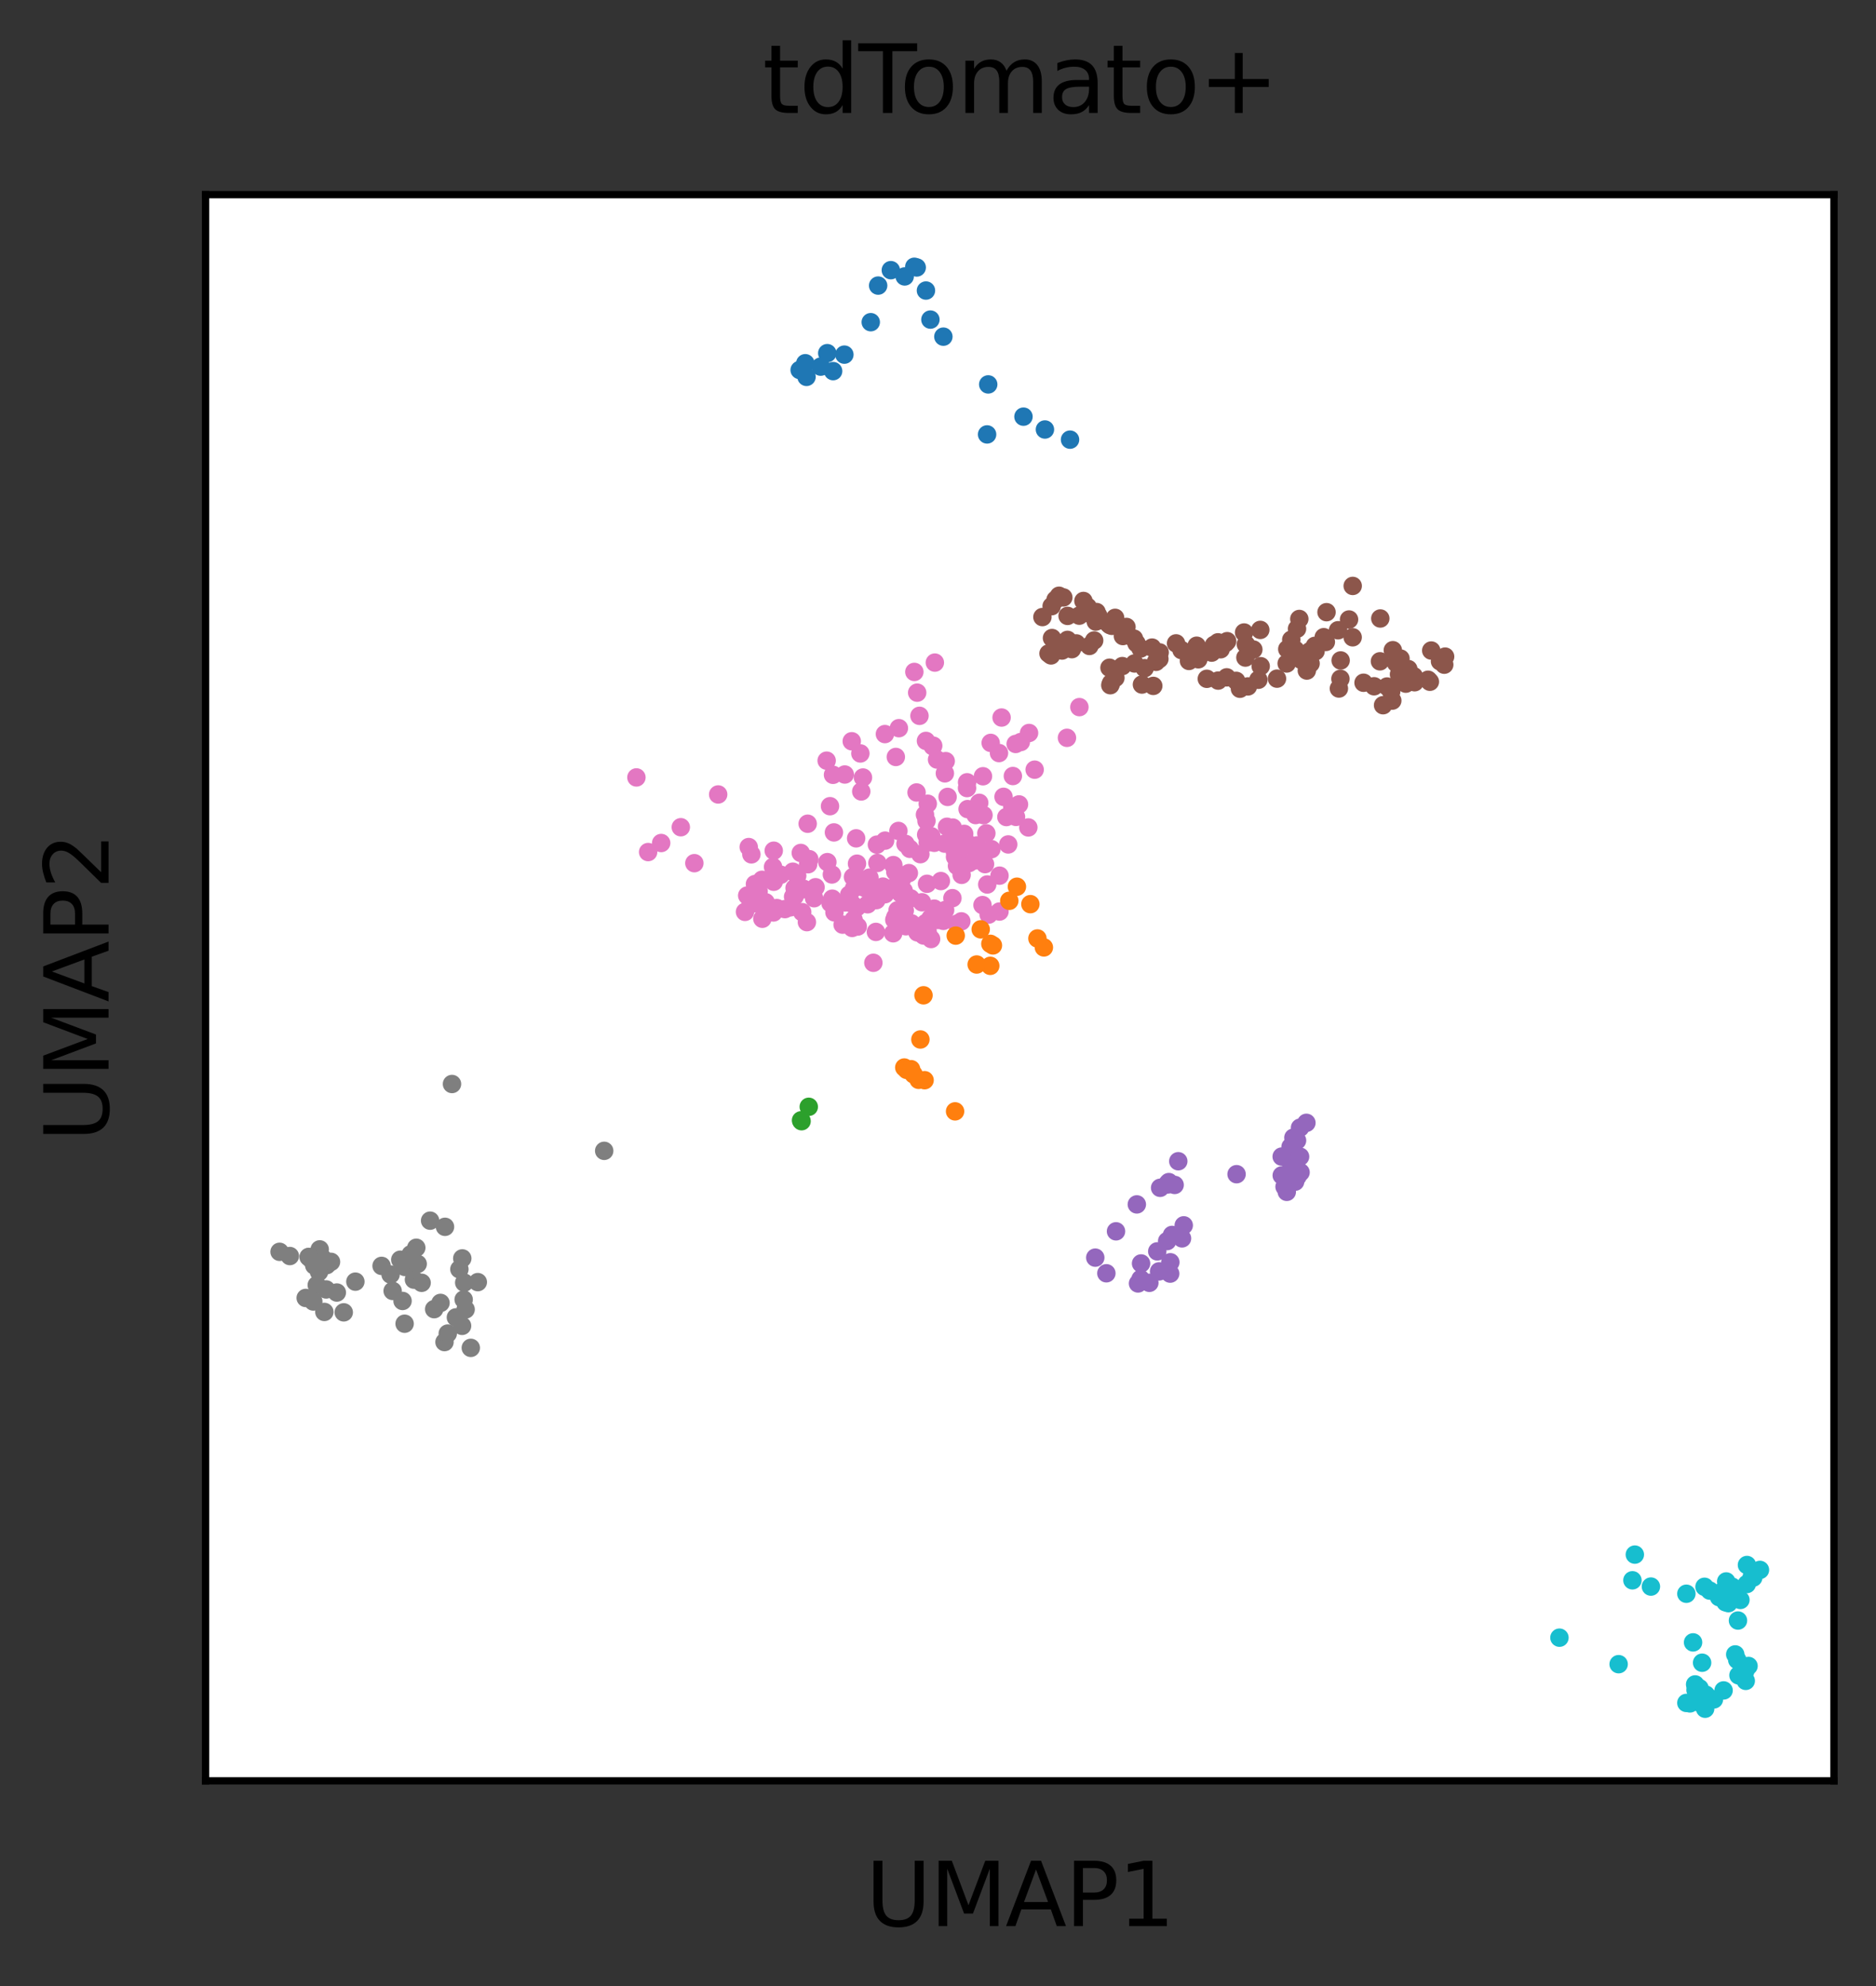 <?xml version="1.0" encoding="utf-8" standalone="no"?>
<!DOCTYPE svg PUBLIC "-//W3C//DTD SVG 1.1//EN"
  "http://www.w3.org/Graphics/SVG/1.1/DTD/svg11.dtd">
<svg xmlns:xlink="http://www.w3.org/1999/xlink" width="321.417pt" height="340.375pt" viewBox="0 0 321.417 340.375" xmlns="http://www.w3.org/2000/svg" version="1.1">
 <rect x="0" y="0" width="321.417" height="340.375" fill="#333333" stroke="none"/>
 <defs>
  <style type="text/css">*{stroke-linejoin: round; stroke-linecap: butt}</style>
 </defs>
 <g id="figure_1">
  <g id="patch_1">
   <path d="M 0 340.375 
L 321.417 340.375 
L 321.417 0 
L 0 0 
L 0 340.375 
z
" style="fill: none"/>
  </g>
  <g id="axes_1">
   <g id="patch_2">
    <path d="M 35.217 305.158 
L 314.217 305.158 
L 314.217 33.358 
L 35.217 33.358 
z
" style="fill: #ffffff"/>
   </g>
   <g id="PathCollection_1">
    <defs>
     <path id="C0_0_1da8372e0d" d="M 0 1.581 
C 0.419 1.581 0.822 1.415 1.118 1.118 
C 1.415 0.822 1.581 0.419 1.581 -0 
C 1.581 -0.419 1.415 -0.822 1.118 -1.118 
C 0.822 -1.415 0.419 -1.581 0 -1.581 
C -0.419 -1.581 -0.822 -1.415 -1.118 -1.118 
C -1.415 -0.822 -1.581 -0.419 -1.581 0 
C -1.581 0.419 -1.415 0.822 -1.118 1.118 
C -0.822 1.415 -0.419 1.581 0 1.581 
z
"/>
    </defs>
    <g clip-path="url(#pa5d5be4517)">
     <use xlink:href="#C0_0_1da8372e0d" x="174.23" y="151.945" style="fill: #ff7f0e"/>
    </g>
    <g clip-path="url(#pa5d5be4517)">
     <use xlink:href="#C0_0_1da8372e0d" x="184.415" y="110.256" style="fill: #8c564b"/>
    </g>
    <g clip-path="url(#pa5d5be4517)">
     <use xlink:href="#C0_0_1da8372e0d" x="210.251" y="109.871" style="fill: #8c564b"/>
    </g>
    <g clip-path="url(#pa5d5be4517)">
     <use xlink:href="#C0_0_1da8372e0d" x="224.543" y="113.698" style="fill: #8c564b"/>
    </g>
    <g clip-path="url(#pa5d5be4517)">
     <use xlink:href="#C0_0_1da8372e0d" x="182.181" y="102.373" style="fill: #8c564b"/>
    </g>
    <g clip-path="url(#pa5d5be4517)">
     <use xlink:href="#C0_0_1da8372e0d" x="222.613" y="106.065" style="fill: #8c564b"/>
    </g>
    <g clip-path="url(#pa5d5be4517)">
     <use xlink:href="#C0_0_1da8372e0d" x="218.79" y="116.292" style="fill: #8c564b"/>
    </g>
    <g clip-path="url(#pa5d5be4517)">
     <use xlink:href="#C0_0_1da8372e0d" x="238.543" y="120.058" style="fill: #8c564b"/>
    </g>
    <g clip-path="url(#pa5d5be4517)">
     <use xlink:href="#C0_0_1da8372e0d" x="198.061" y="113.412" style="fill: #8c564b"/>
    </g>
    <g clip-path="url(#pa5d5be4517)">
     <use xlink:href="#C0_0_1da8372e0d" x="213.458" y="110.409" style="fill: #8c564b"/>
    </g>
    <g clip-path="url(#pa5d5be4517)">
     <use xlink:href="#C0_0_1da8372e0d" x="193" y="107.435" style="fill: #8c564b"/>
    </g>
    <g clip-path="url(#pa5d5be4517)">
     <use xlink:href="#C0_0_1da8372e0d" x="207.595" y="111.833" style="fill: #8c564b"/>
    </g>
    <g clip-path="url(#pa5d5be4517)">
     <use xlink:href="#C0_0_1da8372e0d" x="187.875" y="104.879" style="fill: #8c564b"/>
    </g>
    <g clip-path="url(#pa5d5be4517)">
     <use xlink:href="#C0_0_1da8372e0d" x="209.99" y="110.17" style="fill: #8c564b"/>
    </g>
    <g clip-path="url(#pa5d5be4517)">
     <use xlink:href="#C0_0_1da8372e0d" x="215.995" y="114.159" style="fill: #8c564b"/>
    </g>
    <g clip-path="url(#pa5d5be4517)">
     <use xlink:href="#C0_0_1da8372e0d" x="211.797" y="116.671" style="fill: #8c564b"/>
    </g>
    <g clip-path="url(#pa5d5be4517)">
     <use xlink:href="#C0_0_1da8372e0d" x="214.737" y="111.305" style="fill: #8c564b"/>
    </g>
    <g clip-path="url(#pa5d5be4517)">
     <use xlink:href="#C0_0_1da8372e0d" x="191.053" y="105.87" style="fill: #8c564b"/>
    </g>
    <g clip-path="url(#pa5d5be4517)">
     <use xlink:href="#C0_0_1da8372e0d" x="229.695" y="113.173" style="fill: #8c564b"/>
    </g>
    <g clip-path="url(#pa5d5be4517)">
     <use xlink:href="#C0_0_1da8372e0d" x="179.647" y="111.983" style="fill: #8c564b"/>
    </g>
    <g clip-path="url(#pa5d5be4517)">
     <use xlink:href="#C0_0_1da8372e0d" x="225.281" y="110.672" style="fill: #8c564b"/>
    </g>
    <g clip-path="url(#pa5d5be4517)">
     <use xlink:href="#C0_0_1da8372e0d" x="215.926" y="107.938" style="fill: #8c564b"/>
    </g>
    <g clip-path="url(#pa5d5be4517)">
     <use xlink:href="#C0_0_1da8372e0d" x="222.951" y="113.08" style="fill: #8c564b"/>
    </g>
    <g clip-path="url(#pa5d5be4517)">
     <use xlink:href="#C0_0_1da8372e0d" x="193.223" y="108.785" style="fill: #8c564b"/>
    </g>
    <g clip-path="url(#pa5d5be4517)">
     <use xlink:href="#C0_0_1da8372e0d" x="203.705" y="113.257" style="fill: #8c564b"/>
    </g>
    <g clip-path="url(#pa5d5be4517)">
     <use xlink:href="#C0_0_1da8372e0d" x="197.592" y="117.533" style="fill: #8c564b"/>
    </g>
    <g clip-path="url(#pa5d5be4517)">
     <use xlink:href="#C0_0_1da8372e0d" x="186.652" y="110.688" style="fill: #8c564b"/>
    </g>
    <g clip-path="url(#pa5d5be4517)">
     <use xlink:href="#C0_0_1da8372e0d" x="215.597" y="116.484" style="fill: #8c564b"/>
    </g>
    <g clip-path="url(#pa5d5be4517)">
     <use xlink:href="#C0_0_1da8372e0d" x="192.287" y="114.14" style="fill: #8c564b"/>
    </g>
    <g clip-path="url(#pa5d5be4517)">
     <use xlink:href="#C0_0_1da8372e0d" x="190.182" y="107.122" style="fill: #8c564b"/>
    </g>
    <g clip-path="url(#pa5d5be4517)">
     <use xlink:href="#C0_0_1da8372e0d" x="227.159" y="110.001" style="fill: #8c564b"/>
    </g>
    <g clip-path="url(#pa5d5be4517)">
     <use xlink:href="#C0_0_1da8372e0d" x="235.422" y="117.599" style="fill: #8c564b"/>
    </g>
    <g clip-path="url(#pa5d5be4517)">
     <use xlink:href="#C0_0_1da8372e0d" x="183.642" y="111.238" style="fill: #8c564b"/>
    </g>
    <g clip-path="url(#pa5d5be4517)">
     <use xlink:href="#C0_0_1da8372e0d" x="237.645" y="117.64" style="fill: #8c564b"/>
    </g>
    <g clip-path="url(#pa5d5be4517)">
     <use xlink:href="#C0_0_1da8372e0d" x="225.397" y="111.59" style="fill: #8c564b"/>
    </g>
    <g clip-path="url(#pa5d5be4517)">
     <use xlink:href="#C0_0_1da8372e0d" x="185.625" y="102.98" style="fill: #8c564b"/>
    </g>
    <g clip-path="url(#pa5d5be4517)">
     <use xlink:href="#C0_0_1da8372e0d" x="246.719" y="113.324" style="fill: #8c564b"/>
    </g>
    <g clip-path="url(#pa5d5be4517)">
     <use xlink:href="#C0_0_1da8372e0d" x="187.916" y="105.538" style="fill: #8c564b"/>
    </g>
    <g clip-path="url(#pa5d5be4517)">
     <use xlink:href="#C0_0_1da8372e0d" x="240.86" y="117.149" style="fill: #8c564b"/>
    </g>
    <g clip-path="url(#pa5d5be4517)">
     <use xlink:href="#C0_0_1da8372e0d" x="191.103" y="116.161" style="fill: #8c564b"/>
    </g>
    <g clip-path="url(#pa5d5be4517)">
     <use xlink:href="#C0_0_1da8372e0d" x="210.175" y="116.069" style="fill: #8c564b"/>
    </g>
    <g clip-path="url(#pa5d5be4517)">
     <use xlink:href="#C0_0_1da8372e0d" x="245.214" y="111.475" style="fill: #8c564b"/>
    </g>
    <g clip-path="url(#pa5d5be4517)">
     <use xlink:href="#C0_0_1da8372e0d" x="202.432" y="111.401" style="fill: #8c564b"/>
    </g>
    <g clip-path="url(#pa5d5be4517)">
     <use xlink:href="#C0_0_1da8372e0d" x="180.076" y="112.311" style="fill: #8c564b"/>
    </g>
    <g clip-path="url(#pa5d5be4517)">
     <use xlink:href="#C0_0_1da8372e0d" x="220.552" y="111.23" style="fill: #8c564b"/>
    </g>
    <g clip-path="url(#pa5d5be4517)">
     <use xlink:href="#C0_0_1da8372e0d" x="236.488" y="105.983" style="fill: #8c564b"/>
    </g>
    <g clip-path="url(#pa5d5be4517)">
     <use xlink:href="#C0_0_1da8372e0d" x="233.617" y="116.995" style="fill: #8c564b"/>
    </g>
    <g clip-path="url(#pa5d5be4517)">
     <use xlink:href="#C0_0_1da8372e0d" x="208.708" y="116.624" style="fill: #8c564b"/>
    </g>
    <g clip-path="url(#pa5d5be4517)">
     <use xlink:href="#C0_0_1da8372e0d" x="196.115" y="114.499" style="fill: #8c564b"/>
    </g>
    <g clip-path="url(#pa5d5be4517)">
     <use xlink:href="#C0_0_1da8372e0d" x="198.638" y="112.923" style="fill: #8c564b"/>
    </g>
    <g clip-path="url(#pa5d5be4517)">
     <use xlink:href="#C0_0_1da8372e0d" x="222.221" y="107.747" style="fill: #8c564b"/>
    </g>
    <g clip-path="url(#pa5d5be4517)">
     <use xlink:href="#C0_0_1da8372e0d" x="180.178" y="103.874" style="fill: #8c564b"/>
    </g>
    <g clip-path="url(#pa5d5be4517)">
     <use xlink:href="#C0_0_1da8372e0d" x="208.675" y="110.069" style="fill: #8c564b"/>
    </g>
    <g clip-path="url(#pa5d5be4517)">
     <use xlink:href="#C0_0_1da8372e0d" x="198.687" y="111.8" style="fill: #8c564b"/>
    </g>
    <g clip-path="url(#pa5d5be4517)">
     <use xlink:href="#C0_0_1da8372e0d" x="236.429" y="113.322" style="fill: #8c564b"/>
    </g>
    <g clip-path="url(#pa5d5be4517)">
     <use xlink:href="#C0_0_1da8372e0d" x="194.715" y="110.232" style="fill: #8c564b"/>
    </g>
    <g clip-path="url(#pa5d5be4517)">
     <use xlink:href="#C0_0_1da8372e0d" x="182.895" y="109.649" style="fill: #8c564b"/>
    </g>
    <g clip-path="url(#pa5d5be4517)">
     <use xlink:href="#C0_0_1da8372e0d" x="226.8" y="109.187" style="fill: #8c564b"/>
    </g>
    <g clip-path="url(#pa5d5be4517)">
     <use xlink:href="#C0_0_1da8372e0d" x="186.341" y="103.985" style="fill: #8c564b"/>
    </g>
    <g clip-path="url(#pa5d5be4517)">
     <use xlink:href="#C0_0_1da8372e0d" x="208.692" y="111.145" style="fill: #8c564b"/>
    </g>
    <g clip-path="url(#pa5d5be4517)">
     <use xlink:href="#C0_0_1da8372e0d" x="239.948" y="112.85" style="fill: #8c564b"/>
    </g>
    <g clip-path="url(#pa5d5be4517)">
     <use xlink:href="#C0_0_1da8372e0d" x="209.135" y="111.256" style="fill: #8c564b"/>
    </g>
    <g clip-path="url(#pa5d5be4517)">
     <use xlink:href="#C0_0_1da8372e0d" x="194.373" y="113.689" style="fill: #8c564b"/>
    </g>
    <g clip-path="url(#pa5d5be4517)">
     <use xlink:href="#C0_0_1da8372e0d" x="231.76" y="100.402" style="fill: #8c564b"/>
    </g>
    <g clip-path="url(#pa5d5be4517)">
     <use xlink:href="#C0_0_1da8372e0d" x="182.91" y="105.539" style="fill: #8c564b"/>
    </g>
    <g clip-path="url(#pa5d5be4517)">
     <use xlink:href="#C0_0_1da8372e0d" x="188.186" y="105.529" style="fill: #8c564b"/>
    </g>
    <g clip-path="url(#pa5d5be4517)">
     <use xlink:href="#C0_0_1da8372e0d" x="190.092" y="114.421" style="fill: #8c564b"/>
    </g>
    <g clip-path="url(#pa5d5be4517)">
     <use xlink:href="#C0_0_1da8372e0d" x="190.526" y="107.244" style="fill: #8c564b"/>
    </g>
    <g clip-path="url(#pa5d5be4517)">
     <use xlink:href="#C0_0_1da8372e0d" x="231.133" y="106.156" style="fill: #8c564b"/>
    </g>
    <g clip-path="url(#pa5d5be4517)">
     <use xlink:href="#C0_0_1da8372e0d" x="187.74" y="106.51" style="fill: #8c564b"/>
    </g>
    <g clip-path="url(#pa5d5be4517)">
     <use xlink:href="#C0_0_1da8372e0d" x="195.416" y="111.13" style="fill: #8c564b"/>
    </g>
    <g clip-path="url(#pa5d5be4517)">
     <use xlink:href="#C0_0_1da8372e0d" x="223.9" y="114.904" style="fill: #8c564b"/>
    </g>
    <g clip-path="url(#pa5d5be4517)">
     <use xlink:href="#C0_0_1da8372e0d" x="247.445" y="113.901" style="fill: #8c564b"/>
    </g>
    <g clip-path="url(#pa5d5be4517)">
     <use xlink:href="#C0_0_1da8372e0d" x="227.275" y="104.902" style="fill: #8c564b"/>
    </g>
    <g clip-path="url(#pa5d5be4517)">
     <use xlink:href="#C0_0_1da8372e0d" x="181.446" y="102.088" style="fill: #8c564b"/>
    </g>
    <g clip-path="url(#pa5d5be4517)">
     <use xlink:href="#C0_0_1da8372e0d" x="213.15" y="108.382" style="fill: #8c564b"/>
    </g>
    <g clip-path="url(#pa5d5be4517)">
     <use xlink:href="#C0_0_1da8372e0d" x="190.354" y="117.062" style="fill: #8c564b"/>
    </g>
    <g clip-path="url(#pa5d5be4517)">
     <use xlink:href="#C0_0_1da8372e0d" x="204.391" y="112.659" style="fill: #8c564b"/>
    </g>
    <g clip-path="url(#pa5d5be4517)">
     <use xlink:href="#C0_0_1da8372e0d" x="213.81" y="117.622" style="fill: #8c564b"/>
    </g>
    <g clip-path="url(#pa5d5be4517)">
     <use xlink:href="#C0_0_1da8372e0d" x="187.464" y="109.753" style="fill: #8c564b"/>
    </g>
    <g clip-path="url(#pa5d5be4517)">
     <use xlink:href="#C0_0_1da8372e0d" x="180.24" y="109.333" style="fill: #8c564b"/>
    </g>
    <g clip-path="url(#pa5d5be4517)">
     <use xlink:href="#C0_0_1da8372e0d" x="236.962" y="120.845" style="fill: #8c564b"/>
    </g>
    <g clip-path="url(#pa5d5be4517)">
     <use xlink:href="#C0_0_1da8372e0d" x="238.634" y="111.419" style="fill: #8c564b"/>
    </g>
    <g clip-path="url(#pa5d5be4517)">
     <use xlink:href="#C0_0_1da8372e0d" x="184.911" y="105.499" style="fill: #8c564b"/>
    </g>
    <g clip-path="url(#pa5d5be4517)">
     <use xlink:href="#C0_0_1da8372e0d" x="239.199" y="113.633" style="fill: #8c564b"/>
    </g>
    <g clip-path="url(#pa5d5be4517)">
     <use xlink:href="#C0_0_1da8372e0d" x="197.381" y="110.968" style="fill: #8c564b"/>
    </g>
    <g clip-path="url(#pa5d5be4517)">
     <use xlink:href="#C0_0_1da8372e0d" x="242.361" y="116.909" style="fill: #8c564b"/>
    </g>
    <g clip-path="url(#pa5d5be4517)">
     <use xlink:href="#C0_0_1da8372e0d" x="178.597" y="105.738" style="fill: #8c564b"/>
    </g>
    <g clip-path="url(#pa5d5be4517)">
     <use xlink:href="#C0_0_1da8372e0d" x="213.377" y="112.679" style="fill: #8c564b"/>
    </g>
    <g clip-path="url(#pa5d5be4517)">
     <use xlink:href="#C0_0_1da8372e0d" x="208.009" y="110.515" style="fill: #8c564b"/>
    </g>
    <g clip-path="url(#pa5d5be4517)">
     <use xlink:href="#C0_0_1da8372e0d" x="212.441" y="118.024" style="fill: #8c564b"/>
    </g>
    <g clip-path="url(#pa5d5be4517)">
     <use xlink:href="#C0_0_1da8372e0d" x="244.668" y="116.481" style="fill: #8c564b"/>
    </g>
    <g clip-path="url(#pa5d5be4517)">
     <use xlink:href="#C0_0_1da8372e0d" x="247.592" y="112.517" style="fill: #8c564b"/>
    </g>
    <g clip-path="url(#pa5d5be4517)">
     <use xlink:href="#C0_0_1da8372e0d" x="239.692" y="115.56" style="fill: #8c564b"/>
    </g>
    <g clip-path="url(#pa5d5be4517)">
     <use xlink:href="#C0_0_1da8372e0d" x="241.288" y="114.654" style="fill: #8c564b"/>
    </g>
    <g clip-path="url(#pa5d5be4517)">
     <use xlink:href="#C0_0_1da8372e0d" x="229.395" y="117.984" style="fill: #8c564b"/>
    </g>
    <g clip-path="url(#pa5d5be4517)">
     <use xlink:href="#C0_0_1da8372e0d" x="180.854" y="102.759" style="fill: #8c564b"/>
    </g>
    <g clip-path="url(#pa5d5be4517)">
     <use xlink:href="#C0_0_1da8372e0d" x="240.352" y="116.281" style="fill: #8c564b"/>
    </g>
    <g clip-path="url(#pa5d5be4517)">
     <use xlink:href="#C0_0_1da8372e0d" x="231.753" y="109.205" style="fill: #8c564b"/>
    </g>
    <g clip-path="url(#pa5d5be4517)">
     <use xlink:href="#C0_0_1da8372e0d" x="188.399" y="106.29" style="fill: #8c564b"/>
    </g>
    <g clip-path="url(#pa5d5be4517)">
     <use xlink:href="#C0_0_1da8372e0d" x="220.449" y="113.693" style="fill: #8c564b"/>
    </g>
    <g clip-path="url(#pa5d5be4517)">
     <use xlink:href="#C0_0_1da8372e0d" x="186.795" y="105.198" style="fill: #8c564b"/>
    </g>
    <g clip-path="url(#pa5d5be4517)">
     <use xlink:href="#C0_0_1da8372e0d" x="229.248" y="107.999" style="fill: #8c564b"/>
    </g>
    <g clip-path="url(#pa5d5be4517)">
     <use xlink:href="#C0_0_1da8372e0d" x="195.651" y="117.302" style="fill: #8c564b"/>
    </g>
    <g clip-path="url(#pa5d5be4517)">
     <use xlink:href="#C0_0_1da8372e0d" x="242.155" y="116.069" style="fill: #8c564b"/>
    </g>
    <g clip-path="url(#pa5d5be4517)">
     <use xlink:href="#C0_0_1da8372e0d" x="201.495" y="110.248" style="fill: #8c564b"/>
    </g>
    <g clip-path="url(#pa5d5be4517)">
     <use xlink:href="#C0_0_1da8372e0d" x="221.234" y="109.62" style="fill: #8c564b"/>
    </g>
    <g clip-path="url(#pa5d5be4517)">
     <use xlink:href="#C0_0_1da8372e0d" x="242.229" y="115.879" style="fill: #8c564b"/>
    </g>
    <g clip-path="url(#pa5d5be4517)">
     <use xlink:href="#C0_0_1da8372e0d" x="224.419" y="111.6" style="fill: #8c564b"/>
    </g>
    <g clip-path="url(#pa5d5be4517)">
     <use xlink:href="#C0_0_1da8372e0d" x="238.353" y="118.505" style="fill: #8c564b"/>
    </g>
    <g clip-path="url(#pa5d5be4517)">
     <use xlink:href="#C0_0_1da8372e0d" x="229.658" y="116.326" style="fill: #8c564b"/>
    </g>
    <g clip-path="url(#pa5d5be4517)">
     <use xlink:href="#C0_0_1da8372e0d" x="244.983" y="116.823" style="fill: #8c564b"/>
    </g>
    <g clip-path="url(#pa5d5be4517)">
     <use xlink:href="#C0_0_1da8372e0d" x="205.31" y="112.976" style="fill: #8c564b"/>
    </g>
    <g clip-path="url(#pa5d5be4517)">
     <use xlink:href="#C0_0_1da8372e0d" x="181.957" y="111.474" style="fill: #8c564b"/>
    </g>
    <g clip-path="url(#pa5d5be4517)">
     <use xlink:href="#C0_0_1da8372e0d" x="194.28" y="109.436" style="fill: #8c564b"/>
    </g>
    <g clip-path="url(#pa5d5be4517)">
     <use xlink:href="#C0_0_1da8372e0d" x="190.23" y="117.414" style="fill: #8c564b"/>
    </g>
    <g clip-path="url(#pa5d5be4517)">
     <use xlink:href="#C0_0_1da8372e0d" x="221.962" y="111.376" style="fill: #8c564b"/>
    </g>
    <g clip-path="url(#pa5d5be4517)">
     <use xlink:href="#C0_0_1da8372e0d" x="189.959" y="106.929" style="fill: #8c564b"/>
    </g>
    <g clip-path="url(#pa5d5be4517)">
     <use xlink:href="#C0_0_1da8372e0d" x="205.025" y="110.65" style="fill: #8c564b"/>
    </g>
    <g clip-path="url(#pa5d5be4517)">
     <use xlink:href="#C0_0_1da8372e0d" x="192.39" y="108.993" style="fill: #8c564b"/>
    </g>
    <g clip-path="url(#pa5d5be4517)">
     <use xlink:href="#C0_0_1da8372e0d" x="206.766" y="116.32" style="fill: #8c564b"/>
    </g>
    <g clip-path="url(#pa5d5be4517)">
     <use xlink:href="#C0_0_1da8372e0d" x="160.069" y="144.42" style="fill: #e377c2"/>
    </g>
    <g clip-path="url(#pa5d5be4517)">
     <use xlink:href="#C0_0_1da8372e0d" x="131.172" y="154.608" style="fill: #e377c2"/>
    </g>
    <g clip-path="url(#pa5d5be4517)">
     <use xlink:href="#C0_0_1da8372e0d" x="128.28" y="145.15" style="fill: #e377c2"/>
    </g>
    <g clip-path="url(#pa5d5be4517)">
     <use xlink:href="#C0_0_1da8372e0d" x="142.29" y="154.761" style="fill: #e377c2"/>
    </g>
    <g clip-path="url(#pa5d5be4517)">
     <use xlink:href="#C0_0_1da8372e0d" x="111.045" y="146.008" style="fill: #e377c2"/>
    </g>
    <g clip-path="url(#pa5d5be4517)">
     <use xlink:href="#C0_0_1da8372e0d" x="146.791" y="155.489" style="fill: #e377c2"/>
    </g>
    <g clip-path="url(#pa5d5be4517)">
     <use xlink:href="#C0_0_1da8372e0d" x="142.596" y="153.997" style="fill: #e377c2"/>
    </g>
    <g clip-path="url(#pa5d5be4517)">
     <use xlink:href="#C0_0_1da8372e0d" x="153.781" y="155.982" style="fill: #e377c2"/>
    </g>
    <g clip-path="url(#pa5d5be4517)">
     <use xlink:href="#C0_0_1da8372e0d" x="130.553" y="150.76" style="fill: #e377c2"/>
    </g>
    <g clip-path="url(#pa5d5be4517)">
     <use xlink:href="#C0_0_1da8372e0d" x="173.43" y="138.212" style="fill: #e377c2"/>
    </g>
    <g clip-path="url(#pa5d5be4517)">
     <use xlink:href="#C0_0_1da8372e0d" x="157.962" y="154.61" style="fill: #e377c2"/>
    </g>
    <g clip-path="url(#pa5d5be4517)">
     <use xlink:href="#C0_0_1da8372e0d" x="154.554" y="150.611" style="fill: #e377c2"/>
    </g>
    <g clip-path="url(#pa5d5be4517)">
     <use xlink:href="#C0_0_1da8372e0d" x="184.934" y="121.169" style="fill: #e377c2"/>
    </g>
    <g clip-path="url(#pa5d5be4517)">
     <use xlink:href="#C0_0_1da8372e0d" x="155.714" y="149.614" style="fill: #e377c2"/>
    </g>
    <g clip-path="url(#pa5d5be4517)">
     <use xlink:href="#C0_0_1da8372e0d" x="154.639" y="158.045" style="fill: #e377c2"/>
    </g>
    <g clip-path="url(#pa5d5be4517)">
     <use xlink:href="#C0_0_1da8372e0d" x="161.628" y="157.797" style="fill: #e377c2"/>
    </g>
    <g clip-path="url(#pa5d5be4517)">
     <use xlink:href="#C0_0_1da8372e0d" x="146.831" y="147.998" style="fill: #e377c2"/>
    </g>
    <g clip-path="url(#pa5d5be4517)">
     <use xlink:href="#C0_0_1da8372e0d" x="157.036" y="135.793" style="fill: #e377c2"/>
    </g>
    <g clip-path="url(#pa5d5be4517)">
     <use xlink:href="#C0_0_1da8372e0d" x="167.376" y="144.872" style="fill: #e377c2"/>
    </g>
    <g clip-path="url(#pa5d5be4517)">
     <use xlink:href="#C0_0_1da8372e0d" x="149.635" y="164.981" style="fill: #e377c2"/>
    </g>
    <g clip-path="url(#pa5d5be4517)">
     <use xlink:href="#C0_0_1da8372e0d" x="139.727" y="152.034" style="fill: #e377c2"/>
    </g>
    <g clip-path="url(#pa5d5be4517)">
     <use xlink:href="#C0_0_1da8372e0d" x="154.832" y="152.638" style="fill: #e377c2"/>
    </g>
    <g clip-path="url(#pa5d5be4517)">
     <use xlink:href="#C0_0_1da8372e0d" x="177.27" y="131.89" style="fill: #e377c2"/>
    </g>
    <g clip-path="url(#pa5d5be4517)">
     <use xlink:href="#C0_0_1da8372e0d" x="165.523" y="144.876" style="fill: #e377c2"/>
    </g>
    <g clip-path="url(#pa5d5be4517)">
     <use xlink:href="#C0_0_1da8372e0d" x="144.822" y="154.632" style="fill: #e377c2"/>
    </g>
    <g clip-path="url(#pa5d5be4517)">
     <use xlink:href="#C0_0_1da8372e0d" x="138.456" y="148.094" style="fill: #e377c2"/>
    </g>
    <g clip-path="url(#pa5d5be4517)">
     <use xlink:href="#C0_0_1da8372e0d" x="135.417" y="155.478" style="fill: #e377c2"/>
    </g>
    <g clip-path="url(#pa5d5be4517)">
     <use xlink:href="#C0_0_1da8372e0d" x="176.309" y="125.603" style="fill: #e377c2"/>
    </g>
    <g clip-path="url(#pa5d5be4517)">
     <use xlink:href="#C0_0_1da8372e0d" x="164.842" y="143.093" style="fill: #e377c2"/>
    </g>
    <g clip-path="url(#pa5d5be4517)">
     <use xlink:href="#C0_0_1da8372e0d" x="160.55" y="130.155" style="fill: #e377c2"/>
    </g>
    <g clip-path="url(#pa5d5be4517)">
     <use xlink:href="#C0_0_1da8372e0d" x="159.886" y="127.777" style="fill: #e377c2"/>
    </g>
    <g clip-path="url(#pa5d5be4517)">
     <use xlink:href="#C0_0_1da8372e0d" x="144.366" y="158.446" style="fill: #e377c2"/>
    </g>
    <g clip-path="url(#pa5d5be4517)">
     <use xlink:href="#C0_0_1da8372e0d" x="164.709" y="147.807" style="fill: #e377c2"/>
    </g>
    <g clip-path="url(#pa5d5be4517)">
     <use xlink:href="#C0_0_1da8372e0d" x="144.738" y="132.717" style="fill: #e377c2"/>
    </g>
    <g clip-path="url(#pa5d5be4517)">
     <use xlink:href="#C0_0_1da8372e0d" x="163.627" y="146.833" style="fill: #e377c2"/>
    </g>
    <g clip-path="url(#pa5d5be4517)">
     <use xlink:href="#C0_0_1da8372e0d" x="169.737" y="127.302" style="fill: #e377c2"/>
    </g>
    <g clip-path="url(#pa5d5be4517)">
     <use xlink:href="#C0_0_1da8372e0d" x="141.751" y="147.733" style="fill: #e377c2"/>
    </g>
    <g clip-path="url(#pa5d5be4517)">
     <use xlink:href="#C0_0_1da8372e0d" x="168.333" y="155.092" style="fill: #e377c2"/>
    </g>
    <g clip-path="url(#pa5d5be4517)">
     <use xlink:href="#C0_0_1da8372e0d" x="132.513" y="156.357" style="fill: #e377c2"/>
    </g>
    <g clip-path="url(#pa5d5be4517)">
     <use xlink:href="#C0_0_1da8372e0d" x="163.61" y="146.01" style="fill: #e377c2"/>
    </g>
    <g clip-path="url(#pa5d5be4517)">
     <use xlink:href="#C0_0_1da8372e0d" x="157.141" y="118.692" style="fill: #e377c2"/>
    </g>
    <g clip-path="url(#pa5d5be4517)">
     <use xlink:href="#C0_0_1da8372e0d" x="159.81" y="127.885" style="fill: #e377c2"/>
    </g>
    <g clip-path="url(#pa5d5be4517)">
     <use xlink:href="#C0_0_1da8372e0d" x="160.063" y="155.704" style="fill: #e377c2"/>
    </g>
    <g clip-path="url(#pa5d5be4517)">
     <use xlink:href="#C0_0_1da8372e0d" x="128.472" y="154.011" style="fill: #e377c2"/>
    </g>
    <g clip-path="url(#pa5d5be4517)">
     <use xlink:href="#C0_0_1da8372e0d" x="182.804" y="126.431" style="fill: #e377c2"/>
    </g>
    <g clip-path="url(#pa5d5be4517)">
     <use xlink:href="#C0_0_1da8372e0d" x="161.931" y="155.942" style="fill: #e377c2"/>
    </g>
    <g clip-path="url(#pa5d5be4517)">
     <use xlink:href="#C0_0_1da8372e0d" x="159.57" y="143.299" style="fill: #e377c2"/>
    </g>
    <g clip-path="url(#pa5d5be4517)">
     <use xlink:href="#C0_0_1da8372e0d" x="141.631" y="130.346" style="fill: #e377c2"/>
    </g>
    <g clip-path="url(#pa5d5be4517)">
     <use xlink:href="#C0_0_1da8372e0d" x="161.861" y="144.561" style="fill: #e377c2"/>
    </g>
    <g clip-path="url(#pa5d5be4517)">
     <use xlink:href="#C0_0_1da8372e0d" x="158.476" y="139.602" style="fill: #e377c2"/>
    </g>
    <g clip-path="url(#pa5d5be4517)">
     <use xlink:href="#C0_0_1da8372e0d" x="162.031" y="130.427" style="fill: #e377c2"/>
    </g>
    <g clip-path="url(#pa5d5be4517)">
     <use xlink:href="#C0_0_1da8372e0d" x="158.924" y="159.551" style="fill: #e377c2"/>
    </g>
    <g clip-path="url(#pa5d5be4517)">
     <use xlink:href="#C0_0_1da8372e0d" x="157.175" y="159.768" style="fill: #e377c2"/>
    </g>
    <g clip-path="url(#pa5d5be4517)">
     <use xlink:href="#C0_0_1da8372e0d" x="169.387" y="156.724" style="fill: #e377c2"/>
    </g>
    <g clip-path="url(#pa5d5be4517)">
     <use xlink:href="#C0_0_1da8372e0d" x="148.656" y="154.955" style="fill: #e377c2"/>
    </g>
    <g clip-path="url(#pa5d5be4517)">
     <use xlink:href="#C0_0_1da8372e0d" x="142.527" y="149.849" style="fill: #e377c2"/>
    </g>
    <g clip-path="url(#pa5d5be4517)">
     <use xlink:href="#C0_0_1da8372e0d" x="158.579" y="158.193" style="fill: #e377c2"/>
    </g>
    <g clip-path="url(#pa5d5be4517)">
     <use xlink:href="#C0_0_1da8372e0d" x="155.204" y="158.723" style="fill: #e377c2"/>
    </g>
    <g clip-path="url(#pa5d5be4517)">
     <use xlink:href="#C0_0_1da8372e0d" x="138.381" y="141.153" style="fill: #e377c2"/>
    </g>
    <g clip-path="url(#pa5d5be4517)">
     <use xlink:href="#C0_0_1da8372e0d" x="153.399" y="157.134" style="fill: #e377c2"/>
    </g>
    <g clip-path="url(#pa5d5be4517)">
     <use xlink:href="#C0_0_1da8372e0d" x="142.719" y="132.771" style="fill: #e377c2"/>
    </g>
    <g clip-path="url(#pa5d5be4517)">
     <use xlink:href="#C0_0_1da8372e0d" x="150.067" y="159.691" style="fill: #e377c2"/>
    </g>
    <g clip-path="url(#pa5d5be4517)">
     <use xlink:href="#C0_0_1da8372e0d" x="158.681" y="143.032" style="fill: #e377c2"/>
    </g>
    <g clip-path="url(#pa5d5be4517)">
     <use xlink:href="#C0_0_1da8372e0d" x="168.766" y="148.076" style="fill: #e377c2"/>
    </g>
    <g clip-path="url(#pa5d5be4517)">
     <use xlink:href="#C0_0_1da8372e0d" x="147.56" y="135.621" style="fill: #e377c2"/>
    </g>
    <g clip-path="url(#pa5d5be4517)">
     <use xlink:href="#C0_0_1da8372e0d" x="151.274" y="151.926" style="fill: #e377c2"/>
    </g>
    <g clip-path="url(#pa5d5be4517)">
     <use xlink:href="#C0_0_1da8372e0d" x="129.288" y="154.803" style="fill: #e377c2"/>
    </g>
    <g clip-path="url(#pa5d5be4517)">
     <use xlink:href="#C0_0_1da8372e0d" x="157.535" y="122.664" style="fill: #e377c2"/>
    </g>
    <g clip-path="url(#pa5d5be4517)">
     <use xlink:href="#C0_0_1da8372e0d" x="128.019" y="153.46" style="fill: #e377c2"/>
    </g>
    <g clip-path="url(#pa5d5be4517)">
     <use xlink:href="#C0_0_1da8372e0d" x="123.046" y="136.137" style="fill: #e377c2"/>
    </g>
    <g clip-path="url(#pa5d5be4517)">
     <use xlink:href="#C0_0_1da8372e0d" x="154.007" y="124.779" style="fill: #e377c2"/>
    </g>
    <g clip-path="url(#pa5d5be4517)">
     <use xlink:href="#C0_0_1da8372e0d" x="171.248" y="150.051" style="fill: #e377c2"/>
    </g>
    <g clip-path="url(#pa5d5be4517)">
     <use xlink:href="#C0_0_1da8372e0d" x="116.643" y="141.752" style="fill: #e377c2"/>
    </g>
    <g clip-path="url(#pa5d5be4517)">
     <use xlink:href="#C0_0_1da8372e0d" x="127.64" y="156.257" style="fill: #e377c2"/>
    </g>
    <g clip-path="url(#pa5d5be4517)">
     <use xlink:href="#C0_0_1da8372e0d" x="148.962" y="150.391" style="fill: #e377c2"/>
    </g>
    <g clip-path="url(#pa5d5be4517)">
     <use xlink:href="#C0_0_1da8372e0d" x="165.539" y="144.264" style="fill: #e377c2"/>
    </g>
    <g clip-path="url(#pa5d5be4517)">
     <use xlink:href="#C0_0_1da8372e0d" x="165.693" y="134.052" style="fill: #e377c2"/>
    </g>
    <g clip-path="url(#pa5d5be4517)">
     <use xlink:href="#C0_0_1da8372e0d" x="153.394" y="149.412" style="fill: #e377c2"/>
    </g>
    <g clip-path="url(#pa5d5be4517)">
     <use xlink:href="#C0_0_1da8372e0d" x="150.242" y="144.735" style="fill: #e377c2"/>
    </g>
    <g clip-path="url(#pa5d5be4517)">
     <use xlink:href="#C0_0_1da8372e0d" x="146.956" y="158.767" style="fill: #e377c2"/>
    </g>
    <g clip-path="url(#pa5d5be4517)">
     <use xlink:href="#C0_0_1da8372e0d" x="157.164" y="159.027" style="fill: #e377c2"/>
    </g>
    <g clip-path="url(#pa5d5be4517)">
     <use xlink:href="#C0_0_1da8372e0d" x="163.916" y="158.305" style="fill: #e377c2"/>
    </g>
    <g clip-path="url(#pa5d5be4517)">
     <use xlink:href="#C0_0_1da8372e0d" x="136.134" y="152.176" style="fill: #e377c2"/>
    </g>
    <g clip-path="url(#pa5d5be4517)">
     <use xlink:href="#C0_0_1da8372e0d" x="133.095" y="155.606" style="fill: #e377c2"/>
    </g>
    <g clip-path="url(#pa5d5be4517)">
     <use xlink:href="#C0_0_1da8372e0d" x="160.681" y="157.643" style="fill: #e377c2"/>
    </g>
    <g clip-path="url(#pa5d5be4517)">
     <use xlink:href="#C0_0_1da8372e0d" x="176.185" y="141.789" style="fill: #e377c2"/>
    </g>
    <g clip-path="url(#pa5d5be4517)">
     <use xlink:href="#C0_0_1da8372e0d" x="150.328" y="147.88" style="fill: #e377c2"/>
    </g>
    <g clip-path="url(#pa5d5be4517)">
     <use xlink:href="#C0_0_1da8372e0d" x="163.959" y="148.372" style="fill: #e377c2"/>
    </g>
    <g clip-path="url(#pa5d5be4517)">
     <use xlink:href="#C0_0_1da8372e0d" x="158.981" y="160.126" style="fill: #e377c2"/>
    </g>
    <g clip-path="url(#pa5d5be4517)">
     <use xlink:href="#C0_0_1da8372e0d" x="173.536" y="132.978" style="fill: #e377c2"/>
    </g>
    <g clip-path="url(#pa5d5be4517)">
     <use xlink:href="#C0_0_1da8372e0d" x="161.886" y="132.517" style="fill: #e377c2"/>
    </g>
    <g clip-path="url(#pa5d5be4517)">
     <use xlink:href="#C0_0_1da8372e0d" x="134.478" y="155.785" style="fill: #e377c2"/>
    </g>
    <g clip-path="url(#pa5d5be4517)">
     <use xlink:href="#C0_0_1da8372e0d" x="156.657" y="115.139" style="fill: #e377c2"/>
    </g>
    <g clip-path="url(#pa5d5be4517)">
     <use xlink:href="#C0_0_1da8372e0d" x="153.058" y="148.24" style="fill: #e377c2"/>
    </g>
    <g clip-path="url(#pa5d5be4517)">
     <use xlink:href="#C0_0_1da8372e0d" x="129.978" y="152.738" style="fill: #e377c2"/>
    </g>
    <g clip-path="url(#pa5d5be4517)">
     <use xlink:href="#C0_0_1da8372e0d" x="169.858" y="145.512" style="fill: #e377c2"/>
    </g>
    <g clip-path="url(#pa5d5be4517)">
     <use xlink:href="#C0_0_1da8372e0d" x="167.462" y="145.275" style="fill: #e377c2"/>
    </g>
    <g clip-path="url(#pa5d5be4517)">
     <use xlink:href="#C0_0_1da8372e0d" x="156.161" y="158.223" style="fill: #e377c2"/>
    </g>
    <g clip-path="url(#pa5d5be4517)">
     <use xlink:href="#C0_0_1da8372e0d" x="164.708" y="157.882" style="fill: #e377c2"/>
    </g>
    <g clip-path="url(#pa5d5be4517)">
     <use xlink:href="#C0_0_1da8372e0d" x="153.93" y="142.39" style="fill: #e377c2"/>
    </g>
    <g clip-path="url(#pa5d5be4517)">
     <use xlink:href="#C0_0_1da8372e0d" x="155.881" y="145.454" style="fill: #e377c2"/>
    </g>
    <g clip-path="url(#pa5d5be4517)">
     <use xlink:href="#C0_0_1da8372e0d" x="153.224" y="157.623" style="fill: #e377c2"/>
    </g>
    <g clip-path="url(#pa5d5be4517)">
     <use xlink:href="#C0_0_1da8372e0d" x="168.122" y="146.816" style="fill: #e377c2"/>
    </g>
    <g clip-path="url(#pa5d5be4517)">
     <use xlink:href="#C0_0_1da8372e0d" x="158.734" y="140.667" style="fill: #e377c2"/>
    </g>
    <g clip-path="url(#pa5d5be4517)">
     <use xlink:href="#C0_0_1da8372e0d" x="147.408" y="129.109" style="fill: #e377c2"/>
    </g>
    <g clip-path="url(#pa5d5be4517)">
     <use xlink:href="#C0_0_1da8372e0d" x="159.528" y="160.908" style="fill: #e377c2"/>
    </g>
    <g clip-path="url(#pa5d5be4517)">
     <use xlink:href="#C0_0_1da8372e0d" x="168.505" y="139.68" style="fill: #e377c2"/>
    </g>
    <g clip-path="url(#pa5d5be4517)">
     <use xlink:href="#C0_0_1da8372e0d" x="159.43" y="157.333" style="fill: #e377c2"/>
    </g>
    <g clip-path="url(#pa5d5be4517)">
     <use xlink:href="#C0_0_1da8372e0d" x="171.937" y="136.543" style="fill: #e377c2"/>
    </g>
    <g clip-path="url(#pa5d5be4517)">
     <use xlink:href="#C0_0_1da8372e0d" x="146.33" y="152.208" style="fill: #e377c2"/>
    </g>
    <g clip-path="url(#pa5d5be4517)">
     <use xlink:href="#C0_0_1da8372e0d" x="164.758" y="149.914" style="fill: #e377c2"/>
    </g>
    <g clip-path="url(#pa5d5be4517)">
     <use xlink:href="#C0_0_1da8372e0d" x="137.605" y="152.393" style="fill: #e377c2"/>
    </g>
    <g clip-path="url(#pa5d5be4517)">
     <use xlink:href="#C0_0_1da8372e0d" x="147.854" y="133.234" style="fill: #e377c2"/>
    </g>
    <g clip-path="url(#pa5d5be4517)">
     <use xlink:href="#C0_0_1da8372e0d" x="162.247" y="141.671" style="fill: #e377c2"/>
    </g>
    <g clip-path="url(#pa5d5be4517)">
     <use xlink:href="#C0_0_1da8372e0d" x="128.736" y="146.402" style="fill: #e377c2"/>
    </g>
    <g clip-path="url(#pa5d5be4517)">
     <use xlink:href="#C0_0_1da8372e0d" x="168.993" y="142.796" style="fill: #e377c2"/>
    </g>
    <g clip-path="url(#pa5d5be4517)">
     <use xlink:href="#C0_0_1da8372e0d" x="137.2" y="146.16" style="fill: #e377c2"/>
    </g>
    <g clip-path="url(#pa5d5be4517)">
     <use xlink:href="#C0_0_1da8372e0d" x="146.248" y="157.602" style="fill: #e377c2"/>
    </g>
    <g clip-path="url(#pa5d5be4517)">
     <use xlink:href="#C0_0_1da8372e0d" x="161.201" y="150.976" style="fill: #e377c2"/>
    </g>
    <g clip-path="url(#pa5d5be4517)">
     <use xlink:href="#C0_0_1da8372e0d" x="142.879" y="142.641" style="fill: #e377c2"/>
    </g>
    <g clip-path="url(#pa5d5be4517)">
     <use xlink:href="#C0_0_1da8372e0d" x="156.02" y="153.94" style="fill: #e377c2"/>
    </g>
    <g clip-path="url(#pa5d5be4517)">
     <use xlink:href="#C0_0_1da8372e0d" x="157.689" y="146.371" style="fill: #e377c2"/>
    </g>
    <g clip-path="url(#pa5d5be4517)">
     <use xlink:href="#C0_0_1da8372e0d" x="150.155" y="154.242" style="fill: #e377c2"/>
    </g>
    <g clip-path="url(#pa5d5be4517)">
     <use xlink:href="#C0_0_1da8372e0d" x="146.002" y="159.007" style="fill: #e377c2"/>
    </g>
    <g clip-path="url(#pa5d5be4517)">
     <use xlink:href="#C0_0_1da8372e0d" x="132.559" y="151.097" style="fill: #e377c2"/>
    </g>
    <g clip-path="url(#pa5d5be4517)">
     <use xlink:href="#C0_0_1da8372e0d" x="135.834" y="149.371" style="fill: #e377c2"/>
    </g>
    <g clip-path="url(#pa5d5be4517)">
     <use xlink:href="#C0_0_1da8372e0d" x="158.74" y="159.247" style="fill: #e377c2"/>
    </g>
    <g clip-path="url(#pa5d5be4517)">
     <use xlink:href="#C0_0_1da8372e0d" x="146.732" y="150.206" style="fill: #e377c2"/>
    </g>
    <g clip-path="url(#pa5d5be4517)">
     <use xlink:href="#C0_0_1da8372e0d" x="158.954" y="137.729" style="fill: #e377c2"/>
    </g>
    <g clip-path="url(#pa5d5be4517)">
     <use xlink:href="#C0_0_1da8372e0d" x="158.238" y="160.306" style="fill: #e377c2"/>
    </g>
    <g clip-path="url(#pa5d5be4517)">
     <use xlink:href="#C0_0_1da8372e0d" x="162.353" y="136.558" style="fill: #e377c2"/>
    </g>
    <g clip-path="url(#pa5d5be4517)">
     <use xlink:href="#C0_0_1da8372e0d" x="158.952" y="144.358" style="fill: #e377c2"/>
    </g>
    <g clip-path="url(#pa5d5be4517)">
     <use xlink:href="#C0_0_1da8372e0d" x="166.022" y="147.889" style="fill: #e377c2"/>
    </g>
    <g clip-path="url(#pa5d5be4517)">
     <use xlink:href="#C0_0_1da8372e0d" x="151.647" y="144.048" style="fill: #e377c2"/>
    </g>
    <g clip-path="url(#pa5d5be4517)">
     <use xlink:href="#C0_0_1da8372e0d" x="118.965" y="147.911" style="fill: #e377c2"/>
    </g>
    <g clip-path="url(#pa5d5be4517)">
     <use xlink:href="#C0_0_1da8372e0d" x="168.415" y="133.018" style="fill: #e377c2"/>
    </g>
    <g clip-path="url(#pa5d5be4517)">
     <use xlink:href="#C0_0_1da8372e0d" x="158.646" y="126.959" style="fill: #e377c2"/>
    </g>
    <g clip-path="url(#pa5d5be4517)">
     <use xlink:href="#C0_0_1da8372e0d" x="167.147" y="139.665" style="fill: #e377c2"/>
    </g>
    <g clip-path="url(#pa5d5be4517)">
     <use xlink:href="#C0_0_1da8372e0d" x="168.489" y="147.686" style="fill: #e377c2"/>
    </g>
    <g clip-path="url(#pa5d5be4517)">
     <use xlink:href="#C0_0_1da8372e0d" x="162.594" y="141.875" style="fill: #e377c2"/>
    </g>
    <g clip-path="url(#pa5d5be4517)">
     <use xlink:href="#C0_0_1da8372e0d" x="165.684" y="135.042" style="fill: #e377c2"/>
    </g>
    <g clip-path="url(#pa5d5be4517)">
     <use xlink:href="#C0_0_1da8372e0d" x="148.177" y="152.154" style="fill: #e377c2"/>
    </g>
    <g clip-path="url(#pa5d5be4517)">
     <use xlink:href="#C0_0_1da8372e0d" x="151.613" y="125.791" style="fill: #e377c2"/>
    </g>
    <g clip-path="url(#pa5d5be4517)">
     <use xlink:href="#C0_0_1da8372e0d" x="142.969" y="156.342" style="fill: #e377c2"/>
    </g>
    <g clip-path="url(#pa5d5be4517)">
     <use xlink:href="#C0_0_1da8372e0d" x="137.648" y="152.288" style="fill: #e377c2"/>
    </g>
    <g clip-path="url(#pa5d5be4517)">
     <use xlink:href="#C0_0_1da8372e0d" x="171.159" y="129.043" style="fill: #e377c2"/>
    </g>
    <g clip-path="url(#pa5d5be4517)">
     <use xlink:href="#C0_0_1da8372e0d" x="171.245" y="156.199" style="fill: #e377c2"/>
    </g>
    <g clip-path="url(#pa5d5be4517)">
     <use xlink:href="#C0_0_1da8372e0d" x="113.281" y="144.458" style="fill: #e377c2"/>
    </g>
    <g clip-path="url(#pa5d5be4517)">
     <use xlink:href="#C0_0_1da8372e0d" x="166.96" y="147.451" style="fill: #e377c2"/>
    </g>
    <g clip-path="url(#pa5d5be4517)">
     <use xlink:href="#C0_0_1da8372e0d" x="138.248" y="158.016" style="fill: #e377c2"/>
    </g>
    <g clip-path="url(#pa5d5be4517)">
     <use xlink:href="#C0_0_1da8372e0d" x="133.765" y="149.897" style="fill: #e377c2"/>
    </g>
    <g clip-path="url(#pa5d5be4517)">
     <use xlink:href="#C0_0_1da8372e0d" x="138.659" y="147.227" style="fill: #e377c2"/>
    </g>
    <g clip-path="url(#pa5d5be4517)">
     <use xlink:href="#C0_0_1da8372e0d" x="146.684" y="143.656" style="fill: #e377c2"/>
    </g>
    <g clip-path="url(#pa5d5be4517)">
     <use xlink:href="#C0_0_1da8372e0d" x="174.587" y="137.844" style="fill: #e377c2"/>
    </g>
    <g clip-path="url(#pa5d5be4517)">
     <use xlink:href="#C0_0_1da8372e0d" x="163.233" y="141.807" style="fill: #e377c2"/>
    </g>
    <g clip-path="url(#pa5d5be4517)">
     <use xlink:href="#C0_0_1da8372e0d" x="154.282" y="153.072" style="fill: #e377c2"/>
    </g>
    <g clip-path="url(#pa5d5be4517)">
     <use xlink:href="#C0_0_1da8372e0d" x="163.181" y="153.907" style="fill: #e377c2"/>
    </g>
    <g clip-path="url(#pa5d5be4517)">
     <use xlink:href="#C0_0_1da8372e0d" x="130.617" y="157.437" style="fill: #e377c2"/>
    </g>
    <g clip-path="url(#pa5d5be4517)">
     <use xlink:href="#C0_0_1da8372e0d" x="142.206" y="138.148" style="fill: #e377c2"/>
    </g>
    <g clip-path="url(#pa5d5be4517)">
     <use xlink:href="#C0_0_1da8372e0d" x="135.883" y="153.662" style="fill: #e377c2"/>
    </g>
    <g clip-path="url(#pa5d5be4517)">
     <use xlink:href="#C0_0_1da8372e0d" x="109.038" y="133.218" style="fill: #e377c2"/>
    </g>
    <g clip-path="url(#pa5d5be4517)">
     <use xlink:href="#C0_0_1da8372e0d" x="174.897" y="127.15" style="fill: #e377c2"/>
    </g>
    <g clip-path="url(#pa5d5be4517)">
     <use xlink:href="#C0_0_1da8372e0d" x="174.074" y="139.982" style="fill: #e377c2"/>
    </g>
    <g clip-path="url(#pa5d5be4517)">
     <use xlink:href="#C0_0_1da8372e0d" x="139.481" y="153.918" style="fill: #e377c2"/>
    </g>
    <g clip-path="url(#pa5d5be4517)">
     <use xlink:href="#C0_0_1da8372e0d" x="165.197" y="142.889" style="fill: #e377c2"/>
    </g>
    <g clip-path="url(#pa5d5be4517)">
     <use xlink:href="#C0_0_1da8372e0d" x="162.603" y="144.392" style="fill: #e377c2"/>
    </g>
    <g clip-path="url(#pa5d5be4517)">
     <use xlink:href="#C0_0_1da8372e0d" x="155.015" y="156.015" style="fill: #e377c2"/>
    </g>
    <g clip-path="url(#pa5d5be4517)">
     <use xlink:href="#C0_0_1da8372e0d" x="153.034" y="159.928" style="fill: #e377c2"/>
    </g>
    <g clip-path="url(#pa5d5be4517)">
     <use xlink:href="#C0_0_1da8372e0d" x="146.142" y="150.285" style="fill: #e377c2"/>
    </g>
    <g clip-path="url(#pa5d5be4517)">
     <use xlink:href="#C0_0_1da8372e0d" x="160.168" y="113.541" style="fill: #e377c2"/>
    </g>
    <g clip-path="url(#pa5d5be4517)">
     <use xlink:href="#C0_0_1da8372e0d" x="136.585" y="150.064" style="fill: #e377c2"/>
    </g>
    <g clip-path="url(#pa5d5be4517)">
     <use xlink:href="#C0_0_1da8372e0d" x="153.483" y="129.71" style="fill: #e377c2"/>
    </g>
    <g clip-path="url(#pa5d5be4517)">
     <use xlink:href="#C0_0_1da8372e0d" x="150.861" y="153.355" style="fill: #e377c2"/>
    </g>
    <g clip-path="url(#pa5d5be4517)">
     <use xlink:href="#C0_0_1da8372e0d" x="145.49" y="153.321" style="fill: #e377c2"/>
    </g>
    <g clip-path="url(#pa5d5be4517)">
     <use xlink:href="#C0_0_1da8372e0d" x="167.774" y="137.569" style="fill: #e377c2"/>
    </g>
    <g clip-path="url(#pa5d5be4517)">
     <use xlink:href="#C0_0_1da8372e0d" x="136.157" y="153.575" style="fill: #e377c2"/>
    </g>
    <g clip-path="url(#pa5d5be4517)">
     <use xlink:href="#C0_0_1da8372e0d" x="172.425" y="140.008" style="fill: #e377c2"/>
    </g>
    <g clip-path="url(#pa5d5be4517)">
     <use xlink:href="#C0_0_1da8372e0d" x="132.567" y="145.775" style="fill: #e377c2"/>
    </g>
    <g clip-path="url(#pa5d5be4517)">
     <use xlink:href="#C0_0_1da8372e0d" x="169.145" y="151.564" style="fill: #e377c2"/>
    </g>
    <g clip-path="url(#pa5d5be4517)">
     <use xlink:href="#C0_0_1da8372e0d" x="132.447" y="148.558" style="fill: #e377c2"/>
    </g>
    <g clip-path="url(#pa5d5be4517)">
     <use xlink:href="#C0_0_1da8372e0d" x="172.74" y="144.701" style="fill: #e377c2"/>
    </g>
    <g clip-path="url(#pa5d5be4517)">
     <use xlink:href="#C0_0_1da8372e0d" x="152.697" y="152.214" style="fill: #e377c2"/>
    </g>
    <g clip-path="url(#pa5d5be4517)">
     <use xlink:href="#C0_0_1da8372e0d" x="165.778" y="138.645" style="fill: #e377c2"/>
    </g>
    <g clip-path="url(#pa5d5be4517)">
     <use xlink:href="#C0_0_1da8372e0d" x="155.137" y="144.607" style="fill: #e377c2"/>
    </g>
    <g clip-path="url(#pa5d5be4517)">
     <use xlink:href="#C0_0_1da8372e0d" x="164.727" y="144.86" style="fill: #e377c2"/>
    </g>
    <g clip-path="url(#pa5d5be4517)">
     <use xlink:href="#C0_0_1da8372e0d" x="157.86" y="159.989" style="fill: #e377c2"/>
    </g>
    <g clip-path="url(#pa5d5be4517)">
     <use xlink:href="#C0_0_1da8372e0d" x="150.187" y="152.798" style="fill: #e377c2"/>
    </g>
    <g clip-path="url(#pa5d5be4517)">
     <use xlink:href="#C0_0_1da8372e0d" x="137.446" y="156.307" style="fill: #e377c2"/>
    </g>
    <g clip-path="url(#pa5d5be4517)">
     <use xlink:href="#C0_0_1da8372e0d" x="158.828" y="151.443" style="fill: #e377c2"/>
    </g>
    <g clip-path="url(#pa5d5be4517)">
     <use xlink:href="#C0_0_1da8372e0d" x="151.633" y="153.232" style="fill: #e377c2"/>
    </g>
    <g clip-path="url(#pa5d5be4517)">
     <use xlink:href="#C0_0_1da8372e0d" x="160.649" y="157.354" style="fill: #e377c2"/>
    </g>
    <g clip-path="url(#pa5d5be4517)">
     <use xlink:href="#C0_0_1da8372e0d" x="171.603" y="122.956" style="fill: #e377c2"/>
    </g>
    <g clip-path="url(#pa5d5be4517)">
     <use xlink:href="#C0_0_1da8372e0d" x="174.015" y="127.484" style="fill: #e377c2"/>
    </g>
    <g clip-path="url(#pa5d5be4517)">
     <use xlink:href="#C0_0_1da8372e0d" x="129.349" y="151.494" style="fill: #e377c2"/>
    </g>
    <g clip-path="url(#pa5d5be4517)">
     <use xlink:href="#C0_0_1da8372e0d" x="145.933" y="127.021" style="fill: #e377c2"/>
    </g>
    <g clip-path="url(#pa5d5be4517)">
     <use xlink:href="#C0_0_1da8372e0d" x="145.925" y="154.822" style="fill: #e377c2"/>
    </g>
    <g clip-path="url(#pa5d5be4517)">
     <use xlink:href="#C0_0_1da8372e0d" x="195.501" y="216.505" style="fill: #9467bd"/>
    </g>
    <g clip-path="url(#pa5d5be4517)">
     <use xlink:href="#C0_0_1da8372e0d" x="221.115" y="196.516" style="fill: #9467bd"/>
    </g>
    <g clip-path="url(#pa5d5be4517)">
     <use xlink:href="#C0_0_1da8372e0d" x="211.864" y="201.208" style="fill: #9467bd"/>
    </g>
    <g clip-path="url(#pa5d5be4517)">
     <use xlink:href="#C0_0_1da8372e0d" x="201.877" y="198.988" style="fill: #9467bd"/>
    </g>
    <g clip-path="url(#pa5d5be4517)">
     <use xlink:href="#C0_0_1da8372e0d" x="220.085" y="203.357" style="fill: #9467bd"/>
    </g>
    <g clip-path="url(#pa5d5be4517)">
     <use xlink:href="#C0_0_1da8372e0d" x="200.806" y="211.617" style="fill: #9467bd"/>
    </g>
    <g clip-path="url(#pa5d5be4517)">
     <use xlink:href="#C0_0_1da8372e0d" x="191.208" y="210.997" style="fill: #9467bd"/>
    </g>
    <g clip-path="url(#pa5d5be4517)">
     <use xlink:href="#C0_0_1da8372e0d" x="200" y="202.857" style="fill: #9467bd"/>
    </g>
    <g clip-path="url(#pa5d5be4517)">
     <use xlink:href="#C0_0_1da8372e0d" x="221.599" y="194.948" style="fill: #9467bd"/>
    </g>
    <g clip-path="url(#pa5d5be4517)">
     <use xlink:href="#C0_0_1da8372e0d" x="221.163" y="199.333" style="fill: #9467bd"/>
    </g>
    <g clip-path="url(#pa5d5be4517)">
     <use xlink:href="#C0_0_1da8372e0d" x="189.555" y="218.187" style="fill: #9467bd"/>
    </g>
    <g clip-path="url(#pa5d5be4517)">
     <use xlink:href="#C0_0_1da8372e0d" x="220.467" y="204.233" style="fill: #9467bd"/>
    </g>
    <g clip-path="url(#pa5d5be4517)">
     <use xlink:href="#C0_0_1da8372e0d" x="198.765" y="203.541" style="fill: #9467bd"/>
    </g>
    <g clip-path="url(#pa5d5be4517)">
     <use xlink:href="#C0_0_1da8372e0d" x="200.516" y="216.3" style="fill: #9467bd"/>
    </g>
    <g clip-path="url(#pa5d5be4517)">
     <use xlink:href="#C0_0_1da8372e0d" x="202.517" y="212.206" style="fill: #9467bd"/>
    </g>
    <g clip-path="url(#pa5d5be4517)">
     <use xlink:href="#C0_0_1da8372e0d" x="200.259" y="202.562" style="fill: #9467bd"/>
    </g>
    <g clip-path="url(#pa5d5be4517)">
     <use xlink:href="#C0_0_1da8372e0d" x="222.737" y="193.239" style="fill: #9467bd"/>
    </g>
    <g clip-path="url(#pa5d5be4517)">
     <use xlink:href="#C0_0_1da8372e0d" x="221.237" y="196.693" style="fill: #9467bd"/>
    </g>
    <g clip-path="url(#pa5d5be4517)">
     <use xlink:href="#C0_0_1da8372e0d" x="200.087" y="202.965" style="fill: #9467bd"/>
    </g>
    <g clip-path="url(#pa5d5be4517)">
     <use xlink:href="#C0_0_1da8372e0d" x="202.813" y="209.973" style="fill: #9467bd"/>
    </g>
    <g clip-path="url(#pa5d5be4517)">
     <use xlink:href="#C0_0_1da8372e0d" x="187.654" y="215.505" style="fill: #9467bd"/>
    </g>
    <g clip-path="url(#pa5d5be4517)">
     <use xlink:href="#C0_0_1da8372e0d" x="220.65" y="202.94" style="fill: #9467bd"/>
    </g>
    <g clip-path="url(#pa5d5be4517)">
     <use xlink:href="#C0_0_1da8372e0d" x="219.603" y="201.423" style="fill: #9467bd"/>
    </g>
    <g clip-path="url(#pa5d5be4517)">
     <use xlink:href="#C0_0_1da8372e0d" x="222.827" y="200.894" style="fill: #9467bd"/>
    </g>
    <g clip-path="url(#pa5d5be4517)">
     <use xlink:href="#C0_0_1da8372e0d" x="219.593" y="198.189" style="fill: #9467bd"/>
    </g>
    <g clip-path="url(#pa5d5be4517)">
     <use xlink:href="#C0_0_1da8372e0d" x="221.895" y="202.487" style="fill: #9467bd"/>
    </g>
    <g clip-path="url(#pa5d5be4517)">
     <use xlink:href="#C0_0_1da8372e0d" x="199.972" y="212.667" style="fill: #9467bd"/>
    </g>
    <g clip-path="url(#pa5d5be4517)">
     <use xlink:href="#C0_0_1da8372e0d" x="222.223" y="195.432" style="fill: #9467bd"/>
    </g>
    <g clip-path="url(#pa5d5be4517)">
     <use xlink:href="#C0_0_1da8372e0d" x="201.252" y="203.048" style="fill: #9467bd"/>
    </g>
    <g clip-path="url(#pa5d5be4517)">
     <use xlink:href="#C0_0_1da8372e0d" x="200.489" y="218.244" style="fill: #9467bd"/>
    </g>
    <g clip-path="url(#pa5d5be4517)">
     <use xlink:href="#C0_0_1da8372e0d" x="223.829" y="192.406" style="fill: #9467bd"/>
    </g>
    <g clip-path="url(#pa5d5be4517)">
     <use xlink:href="#C0_0_1da8372e0d" x="198.587" y="217.863" style="fill: #9467bd"/>
    </g>
    <g clip-path="url(#pa5d5be4517)">
     <use xlink:href="#C0_0_1da8372e0d" x="194.774" y="206.383" style="fill: #9467bd"/>
    </g>
    <g clip-path="url(#pa5d5be4517)">
     <use xlink:href="#C0_0_1da8372e0d" x="196.921" y="219.821" style="fill: #9467bd"/>
    </g>
    <g clip-path="url(#pa5d5be4517)">
     <use xlink:href="#C0_0_1da8372e0d" x="195.418" y="219.154" style="fill: #9467bd"/>
    </g>
    <g clip-path="url(#pa5d5be4517)">
     <use xlink:href="#C0_0_1da8372e0d" x="222.745" y="198.206" style="fill: #9467bd"/>
    </g>
    <g clip-path="url(#pa5d5be4517)">
     <use xlink:href="#C0_0_1da8372e0d" x="198.275" y="214.432" style="fill: #9467bd"/>
    </g>
    <g clip-path="url(#pa5d5be4517)">
     <use xlink:href="#C0_0_1da8372e0d" x="194.978" y="219.928" style="fill: #9467bd"/>
    </g>
    <g clip-path="url(#pa5d5be4517)">
     <use xlink:href="#C0_0_1da8372e0d" x="222.292" y="201.61" style="fill: #9467bd"/>
    </g>
    <g clip-path="url(#pa5d5be4517)">
     <use xlink:href="#C0_0_1da8372e0d" x="138.182" y="64.58" style="fill: #1f77b4"/>
    </g>
    <g clip-path="url(#pa5d5be4517)">
     <use xlink:href="#C0_0_1da8372e0d" x="79.776" y="224.384" style="fill: #7f7f7f"/>
    </g>
    <g clip-path="url(#pa5d5be4517)">
     <use xlink:href="#C0_0_1da8372e0d" x="297.3" y="283.499" style="fill: #17becf"/>
    </g>
    <g clip-path="url(#pa5d5be4517)">
     <use xlink:href="#C0_0_1da8372e0d" x="76.243" y="210.225" style="fill: #7f7f7f"/>
    </g>
    <g clip-path="url(#pa5d5be4517)">
     <use xlink:href="#C0_0_1da8372e0d" x="137.973" y="62.244" style="fill: #1f77b4"/>
    </g>
    <g clip-path="url(#pa5d5be4517)">
     <use xlink:href="#C0_0_1da8372e0d" x="141.735" y="60.517" style="fill: #1f77b4"/>
    </g>
    <g clip-path="url(#pa5d5be4517)">
     <use xlink:href="#C0_0_1da8372e0d" x="179.03" y="73.599" style="fill: #1f77b4"/>
    </g>
    <g clip-path="url(#pa5d5be4517)">
     <use xlink:href="#C0_0_1da8372e0d" x="156.648" y="45.712" style="fill: #1f77b4"/>
    </g>
    <g clip-path="url(#pa5d5be4517)">
     <use xlink:href="#C0_0_1da8372e0d" x="291.429" y="290.513" style="fill: #17becf"/>
    </g>
    <g clip-path="url(#pa5d5be4517)">
     <use xlink:href="#C0_0_1da8372e0d" x="178.85" y="162.348" style="fill: #ff7f0e"/>
    </g>
    <g clip-path="url(#pa5d5be4517)">
     <use xlink:href="#C0_0_1da8372e0d" x="69.371" y="217.1" style="fill: #7f7f7f"/>
    </g>
    <g clip-path="url(#pa5d5be4517)">
     <use xlink:href="#C0_0_1da8372e0d" x="73.692" y="209.171" style="fill: #7f7f7f"/>
    </g>
    <g clip-path="url(#pa5d5be4517)">
     <use xlink:href="#C0_0_1da8372e0d" x="292.69" y="291.304" style="fill: #17becf"/>
    </g>
    <g clip-path="url(#pa5d5be4517)">
     <use xlink:href="#C0_0_1da8372e0d" x="158.645" y="49.788" style="fill: #1f77b4"/>
    </g>
    <g clip-path="url(#pa5d5be4517)">
     <use xlink:href="#C0_0_1da8372e0d" x="77.441" y="185.752" style="fill: #7f7f7f"/>
    </g>
    <g clip-path="url(#pa5d5be4517)">
     <use xlink:href="#C0_0_1da8372e0d" x="291.185" y="289.294" style="fill: #17becf"/>
    </g>
    <g clip-path="url(#pa5d5be4517)">
     <use xlink:href="#C0_0_1da8372e0d" x="292.086" y="292.392" style="fill: #17becf"/>
    </g>
    <g clip-path="url(#pa5d5be4517)">
     <use xlink:href="#C0_0_1da8372e0d" x="172.926" y="154.359" style="fill: #ff7f0e"/>
    </g>
    <g clip-path="url(#pa5d5be4517)">
     <use xlink:href="#C0_0_1da8372e0d" x="76.156" y="229.976" style="fill: #7f7f7f"/>
    </g>
    <g clip-path="url(#pa5d5be4517)">
     <use xlink:href="#C0_0_1da8372e0d" x="161.629" y="57.689" style="fill: #1f77b4"/>
    </g>
    <g clip-path="url(#pa5d5be4517)">
     <use xlink:href="#C0_0_1da8372e0d" x="299.577" y="285.48" style="fill: #17becf"/>
    </g>
    <g clip-path="url(#pa5d5be4517)">
     <use xlink:href="#C0_0_1da8372e0d" x="163.635" y="190.441" style="fill: #ff7f0e"/>
    </g>
    <g clip-path="url(#pa5d5be4517)">
     <use xlink:href="#C0_0_1da8372e0d" x="290.604" y="290.799" style="fill: #17becf"/>
    </g>
    <g clip-path="url(#pa5d5be4517)">
     <use xlink:href="#C0_0_1da8372e0d" x="55.983" y="216.788" style="fill: #7f7f7f"/>
    </g>
    <g clip-path="url(#pa5d5be4517)">
     <use xlink:href="#C0_0_1da8372e0d" x="140.611" y="62.824" style="fill: #1f77b4"/>
    </g>
    <g clip-path="url(#pa5d5be4517)">
     <use xlink:href="#C0_0_1da8372e0d" x="144.667" y="60.769" style="fill: #1f77b4"/>
    </g>
    <g clip-path="url(#pa5d5be4517)">
     <use xlink:href="#C0_0_1da8372e0d" x="56.712" y="216.229" style="fill: #7f7f7f"/>
    </g>
    <g clip-path="url(#pa5d5be4517)">
     <use xlink:href="#C0_0_1da8372e0d" x="168.026" y="159.251" style="fill: #ff7f0e"/>
    </g>
    <g clip-path="url(#pa5d5be4517)">
     <use xlink:href="#C0_0_1da8372e0d" x="67.273" y="221.209" style="fill: #7f7f7f"/>
    </g>
    <g clip-path="url(#pa5d5be4517)">
     <use xlink:href="#C0_0_1da8372e0d" x="169.312" y="65.873" style="fill: #1f77b4"/>
    </g>
    <g clip-path="url(#pa5d5be4517)">
     <use xlink:href="#C0_0_1da8372e0d" x="70.367" y="214.942" style="fill: #7f7f7f"/>
    </g>
    <g clip-path="url(#pa5d5be4517)">
     <use xlink:href="#C0_0_1da8372e0d" x="155.346" y="183.331" style="fill: #ff7f0e"/>
    </g>
    <g clip-path="url(#pa5d5be4517)">
     <use xlink:href="#C0_0_1da8372e0d" x="290.496" y="289.587" style="fill: #17becf"/>
    </g>
    <g clip-path="url(#pa5d5be4517)">
     <use xlink:href="#C0_0_1da8372e0d" x="175.353" y="71.397" style="fill: #1f77b4"/>
    </g>
    <g clip-path="url(#pa5d5be4517)">
     <use xlink:href="#C0_0_1da8372e0d" x="53.843" y="216.85" style="fill: #7f7f7f"/>
    </g>
    <g clip-path="url(#pa5d5be4517)">
     <use xlink:href="#C0_0_1da8372e0d" x="57.71" y="221.485" style="fill: #7f7f7f"/>
    </g>
    <g clip-path="url(#pa5d5be4517)">
     <use xlink:href="#C0_0_1da8372e0d" x="294.528" y="273.689" style="fill: #17becf"/>
    </g>
    <g clip-path="url(#pa5d5be4517)">
     <use xlink:href="#C0_0_1da8372e0d" x="142.741" y="63.597" style="fill: #1f77b4"/>
    </g>
    <g clip-path="url(#pa5d5be4517)">
     <use xlink:href="#C0_0_1da8372e0d" x="75.474" y="223.264" style="fill: #7f7f7f"/>
    </g>
    <g clip-path="url(#pa5d5be4517)">
     <use xlink:href="#C0_0_1da8372e0d" x="103.517" y="197.206" style="fill: #7f7f7f"/>
    </g>
    <g clip-path="url(#pa5d5be4517)">
     <use xlink:href="#C0_0_1da8372e0d" x="55.3" y="215.634" style="fill: #7f7f7f"/>
    </g>
    <g clip-path="url(#pa5d5be4517)">
     <use xlink:href="#C0_0_1da8372e0d" x="291.148" y="290.83" style="fill: #17becf"/>
    </g>
    <g clip-path="url(#pa5d5be4517)">
     <use xlink:href="#C0_0_1da8372e0d" x="300.508" y="269.417" style="fill: #17becf"/>
    </g>
    <g clip-path="url(#pa5d5be4517)">
     <use xlink:href="#C0_0_1da8372e0d" x="300.099" y="270.324" style="fill: #17becf"/>
    </g>
    <g clip-path="url(#pa5d5be4517)">
     <use xlink:href="#C0_0_1da8372e0d" x="296.134" y="274.712" style="fill: #17becf"/>
    </g>
    <g clip-path="url(#pa5d5be4517)">
     <use xlink:href="#C0_0_1da8372e0d" x="169.663" y="165.503" style="fill: #ff7f0e"/>
    </g>
    <g clip-path="url(#pa5d5be4517)">
     <use xlink:href="#C0_0_1da8372e0d" x="167.333" y="165.275" style="fill: #ff7f0e"/>
    </g>
    <g clip-path="url(#pa5d5be4517)">
     <use xlink:href="#C0_0_1da8372e0d" x="290.43" y="288.639" style="fill: #17becf"/>
    </g>
    <g clip-path="url(#pa5d5be4517)">
     <use xlink:href="#C0_0_1da8372e0d" x="294.902" y="272.833" style="fill: #17becf"/>
    </g>
    <g clip-path="url(#pa5d5be4517)">
     <use xlink:href="#C0_0_1da8372e0d" x="150.453" y="48.937" style="fill: #1f77b4"/>
    </g>
    <g clip-path="url(#pa5d5be4517)">
     <use xlink:href="#C0_0_1da8372e0d" x="53.301" y="215.784" style="fill: #7f7f7f"/>
    </g>
    <g clip-path="url(#pa5d5be4517)">
     <use xlink:href="#C0_0_1da8372e0d" x="58.894" y="224.882" style="fill: #7f7f7f"/>
    </g>
    <g clip-path="url(#pa5d5be4517)">
     <use xlink:href="#C0_0_1da8372e0d" x="292.146" y="292.803" style="fill: #17becf"/>
    </g>
    <g clip-path="url(#pa5d5be4517)">
     <use xlink:href="#C0_0_1da8372e0d" x="296.754" y="271.894" style="fill: #17becf"/>
    </g>
    <g clip-path="url(#pa5d5be4517)">
     <use xlink:href="#C0_0_1da8372e0d" x="299.009" y="286.366" style="fill: #17becf"/>
    </g>
    <g clip-path="url(#pa5d5be4517)">
     <use xlink:href="#C0_0_1da8372e0d" x="277.322" y="285.17" style="fill: #17becf"/>
    </g>
    <g clip-path="url(#pa5d5be4517)">
     <use xlink:href="#C0_0_1da8372e0d" x="296.227" y="272.229" style="fill: #17becf"/>
    </g>
    <g clip-path="url(#pa5d5be4517)">
     <use xlink:href="#C0_0_1da8372e0d" x="152.627" y="46.295" style="fill: #1f77b4"/>
    </g>
    <g clip-path="url(#pa5d5be4517)">
     <use xlink:href="#C0_0_1da8372e0d" x="176.535" y="154.934" style="fill: #ff7f0e"/>
    </g>
    <g clip-path="url(#pa5d5be4517)">
     <use xlink:href="#C0_0_1da8372e0d" x="71.324" y="213.812" style="fill: #7f7f7f"/>
    </g>
    <g clip-path="url(#pa5d5be4517)">
     <use xlink:href="#C0_0_1da8372e0d" x="300.386" y="270.329" style="fill: #17becf"/>
    </g>
    <g clip-path="url(#pa5d5be4517)">
     <use xlink:href="#C0_0_1da8372e0d" x="54.662" y="217.956" style="fill: #7f7f7f"/>
    </g>
    <g clip-path="url(#pa5d5be4517)">
     <use xlink:href="#C0_0_1da8372e0d" x="292.935" y="272.563" style="fill: #17becf"/>
    </g>
    <g clip-path="url(#pa5d5be4517)">
     <use xlink:href="#C0_0_1da8372e0d" x="54.272" y="220.212" style="fill: #7f7f7f"/>
    </g>
    <g clip-path="url(#pa5d5be4517)">
     <use xlink:href="#C0_0_1da8372e0d" x="292.276" y="290.403" style="fill: #17becf"/>
    </g>
    <g clip-path="url(#pa5d5be4517)">
     <use xlink:href="#C0_0_1da8372e0d" x="79.202" y="215.637" style="fill: #7f7f7f"/>
    </g>
    <g clip-path="url(#pa5d5be4517)">
     <use xlink:href="#C0_0_1da8372e0d" x="169.68" y="161.735" style="fill: #ff7f0e"/>
    </g>
    <g clip-path="url(#pa5d5be4517)">
     <use xlink:href="#C0_0_1da8372e0d" x="299.103" y="288.029" style="fill: #17becf"/>
    </g>
    <g clip-path="url(#pa5d5be4517)">
     <use xlink:href="#C0_0_1da8372e0d" x="290.075" y="281.436" style="fill: #17becf"/>
    </g>
    <g clip-path="url(#pa5d5be4517)">
     <use xlink:href="#C0_0_1da8372e0d" x="158.226" y="170.553" style="fill: #ff7f0e"/>
    </g>
    <g clip-path="url(#pa5d5be4517)">
     <use xlink:href="#C0_0_1da8372e0d" x="297.648" y="284.444" style="fill: #17becf"/>
    </g>
    <g clip-path="url(#pa5d5be4517)">
     <use xlink:href="#C0_0_1da8372e0d" x="170.118" y="162.003" style="fill: #ff7f0e"/>
    </g>
    <g clip-path="url(#pa5d5be4517)">
     <use xlink:href="#C0_0_1da8372e0d" x="53.678" y="223.023" style="fill: #7f7f7f"/>
    </g>
    <g clip-path="url(#pa5d5be4517)">
     <use xlink:href="#C0_0_1da8372e0d" x="295.641" y="274.561" style="fill: #17becf"/>
    </g>
    <g clip-path="url(#pa5d5be4517)">
     <use xlink:href="#C0_0_1da8372e0d" x="54.777" y="214.091" style="fill: #7f7f7f"/>
    </g>
    <g clip-path="url(#pa5d5be4517)">
     <use xlink:href="#C0_0_1da8372e0d" x="158.412" y="185.101" style="fill: #ff7f0e"/>
    </g>
    <g clip-path="url(#pa5d5be4517)">
     <use xlink:href="#C0_0_1da8372e0d" x="52.92" y="215.408" style="fill: #7f7f7f"/>
    </g>
    <g clip-path="url(#pa5d5be4517)">
     <use xlink:href="#C0_0_1da8372e0d" x="70.926" y="219.277" style="fill: #7f7f7f"/>
    </g>
    <g clip-path="url(#pa5d5be4517)">
     <use xlink:href="#C0_0_1da8372e0d" x="163.747" y="160.325" style="fill: #ff7f0e"/>
    </g>
    <g clip-path="url(#pa5d5be4517)">
     <use xlink:href="#C0_0_1da8372e0d" x="79.168" y="227.195" style="fill: #7f7f7f"/>
    </g>
    <g clip-path="url(#pa5d5be4517)">
     <use xlink:href="#C0_0_1da8372e0d" x="169.119" y="74.442" style="fill: #1f77b4"/>
    </g>
    <g clip-path="url(#pa5d5be4517)">
     <use xlink:href="#C0_0_1da8372e0d" x="79.441" y="222.685" style="fill: #7f7f7f"/>
    </g>
    <g clip-path="url(#pa5d5be4517)">
     <use xlink:href="#C0_0_1da8372e0d" x="81.863" y="219.702" style="fill: #7f7f7f"/>
    </g>
    <g clip-path="url(#pa5d5be4517)">
     <use xlink:href="#C0_0_1da8372e0d" x="289.537" y="291.889" style="fill: #17becf"/>
    </g>
    <g clip-path="url(#pa5d5be4517)">
     <use xlink:href="#C0_0_1da8372e0d" x="138.567" y="189.66" style="fill: #2ca02c"/>
    </g>
    <g clip-path="url(#pa5d5be4517)">
     <use xlink:href="#C0_0_1da8372e0d" x="297.77" y="277.692" style="fill: #17becf"/>
    </g>
    <g clip-path="url(#pa5d5be4517)">
     <use xlink:href="#C0_0_1da8372e0d" x="299.308" y="268.175" style="fill: #17becf"/>
    </g>
    <g clip-path="url(#pa5d5be4517)">
     <use xlink:href="#C0_0_1da8372e0d" x="137.245" y="191.98" style="fill: #2ca02c"/>
    </g>
    <g clip-path="url(#pa5d5be4517)">
     <use xlink:href="#C0_0_1da8372e0d" x="66.92" y="218.394" style="fill: #7f7f7f"/>
    </g>
    <g clip-path="url(#pa5d5be4517)">
     <use xlink:href="#C0_0_1da8372e0d" x="154.931" y="182.929" style="fill: #ff7f0e"/>
    </g>
    <g clip-path="url(#pa5d5be4517)">
     <use xlink:href="#C0_0_1da8372e0d" x="301.535" y="269.018" style="fill: #17becf"/>
    </g>
    <g clip-path="url(#pa5d5be4517)">
     <use xlink:href="#C0_0_1da8372e0d" x="55.879" y="220.957" style="fill: #7f7f7f"/>
    </g>
    <g clip-path="url(#pa5d5be4517)">
     <use xlink:href="#C0_0_1da8372e0d" x="297.853" y="287.075" style="fill: #17becf"/>
    </g>
    <g clip-path="url(#pa5d5be4517)">
     <use xlink:href="#C0_0_1da8372e0d" x="295.753" y="270.996" style="fill: #17becf"/>
    </g>
    <g clip-path="url(#pa5d5be4517)">
     <use xlink:href="#C0_0_1da8372e0d" x="55.573" y="224.811" style="fill: #7f7f7f"/>
    </g>
    <g clip-path="url(#pa5d5be4517)">
     <use xlink:href="#C0_0_1da8372e0d" x="157.692" y="178.123" style="fill: #ff7f0e"/>
    </g>
    <g clip-path="url(#pa5d5be4517)">
     <use xlink:href="#C0_0_1da8372e0d" x="296.699" y="272.891" style="fill: #17becf"/>
    </g>
    <g clip-path="url(#pa5d5be4517)">
     <use xlink:href="#C0_0_1da8372e0d" x="288.927" y="273.101" style="fill: #17becf"/>
    </g>
    <g clip-path="url(#pa5d5be4517)">
     <use xlink:href="#C0_0_1da8372e0d" x="78.11" y="225.748" style="fill: #7f7f7f"/>
    </g>
    <g clip-path="url(#pa5d5be4517)">
     <use xlink:href="#C0_0_1da8372e0d" x="280.099" y="266.395" style="fill: #17becf"/>
    </g>
    <g clip-path="url(#pa5d5be4517)">
     <use xlink:href="#C0_0_1da8372e0d" x="47.899" y="214.507" style="fill: #7f7f7f"/>
    </g>
    <g clip-path="url(#pa5d5be4517)">
     <use xlink:href="#C0_0_1da8372e0d" x="156.523" y="184.094" style="fill: #ff7f0e"/>
    </g>
    <g clip-path="url(#pa5d5be4517)">
     <use xlink:href="#C0_0_1da8372e0d" x="70.658" y="215.935" style="fill: #7f7f7f"/>
    </g>
    <g clip-path="url(#pa5d5be4517)">
     <use xlink:href="#C0_0_1da8372e0d" x="80.663" y="230.965" style="fill: #7f7f7f"/>
    </g>
    <g clip-path="url(#pa5d5be4517)">
     <use xlink:href="#C0_0_1da8372e0d" x="295.305" y="289.668" style="fill: #17becf"/>
    </g>
    <g clip-path="url(#pa5d5be4517)">
     <use xlink:href="#C0_0_1da8372e0d" x="155.001" y="47.37" style="fill: #1f77b4"/>
    </g>
    <g clip-path="url(#pa5d5be4517)">
     <use xlink:href="#C0_0_1da8372e0d" x="298.185" y="274.157" style="fill: #17becf"/>
    </g>
    <g clip-path="url(#pa5d5be4517)">
     <use xlink:href="#C0_0_1da8372e0d" x="183.331" y="75.338" style="fill: #1f77b4"/>
    </g>
    <g clip-path="url(#pa5d5be4517)">
     <use xlink:href="#C0_0_1da8372e0d" x="293.649" y="291.2" style="fill: #17becf"/>
    </g>
    <g clip-path="url(#pa5d5be4517)">
     <use xlink:href="#C0_0_1da8372e0d" x="177.743" y="160.812" style="fill: #ff7f0e"/>
    </g>
    <g clip-path="url(#pa5d5be4517)">
     <use xlink:href="#C0_0_1da8372e0d" x="79.536" y="219.789" style="fill: #7f7f7f"/>
    </g>
    <g clip-path="url(#pa5d5be4517)">
     <use xlink:href="#C0_0_1da8372e0d" x="65.376" y="216.919" style="fill: #7f7f7f"/>
    </g>
    <g clip-path="url(#pa5d5be4517)">
     <use xlink:href="#C0_0_1da8372e0d" x="292.036" y="271.908" style="fill: #17becf"/>
    </g>
    <g clip-path="url(#pa5d5be4517)">
     <use xlink:href="#C0_0_1da8372e0d" x="282.853" y="271.872" style="fill: #17becf"/>
    </g>
    <g clip-path="url(#pa5d5be4517)">
     <use xlink:href="#C0_0_1da8372e0d" x="71.562" y="216.582" style="fill: #7f7f7f"/>
    </g>
    <g clip-path="url(#pa5d5be4517)">
     <use xlink:href="#C0_0_1da8372e0d" x="296.928" y="272.535" style="fill: #17becf"/>
    </g>
    <g clip-path="url(#pa5d5be4517)">
     <use xlink:href="#C0_0_1da8372e0d" x="296.78" y="273.305" style="fill: #17becf"/>
    </g>
    <g clip-path="url(#pa5d5be4517)">
     <use xlink:href="#C0_0_1da8372e0d" x="68.58" y="215.865" style="fill: #7f7f7f"/>
    </g>
    <g clip-path="url(#pa5d5be4517)">
     <use xlink:href="#C0_0_1da8372e0d" x="52.376" y="222.414" style="fill: #7f7f7f"/>
    </g>
    <g clip-path="url(#pa5d5be4517)">
     <use xlink:href="#C0_0_1da8372e0d" x="157.393" y="185.036" style="fill: #ff7f0e"/>
    </g>
    <g clip-path="url(#pa5d5be4517)">
     <use xlink:href="#C0_0_1da8372e0d" x="76.715" y="228.515" style="fill: #7f7f7f"/>
    </g>
    <g clip-path="url(#pa5d5be4517)">
     <use xlink:href="#C0_0_1da8372e0d" x="69.323" y="226.829" style="fill: #7f7f7f"/>
    </g>
    <g clip-path="url(#pa5d5be4517)">
     <use xlink:href="#C0_0_1da8372e0d" x="68.969" y="222.929" style="fill: #7f7f7f"/>
    </g>
    <g clip-path="url(#pa5d5be4517)">
     <use xlink:href="#C0_0_1da8372e0d" x="137.333" y="192.127" style="fill: #2ca02c"/>
    </g>
    <g clip-path="url(#pa5d5be4517)">
     <use xlink:href="#C0_0_1da8372e0d" x="137.005" y="63.402" style="fill: #1f77b4"/>
    </g>
    <g clip-path="url(#pa5d5be4517)">
     <use xlink:href="#C0_0_1da8372e0d" x="156.096" y="183.216" style="fill: #ff7f0e"/>
    </g>
    <g clip-path="url(#pa5d5be4517)">
     <use xlink:href="#C0_0_1da8372e0d" x="267.182" y="280.628" style="fill: #17becf"/>
    </g>
    <g clip-path="url(#pa5d5be4517)">
     <use xlink:href="#C0_0_1da8372e0d" x="72.237" y="219.818" style="fill: #7f7f7f"/>
    </g>
    <g clip-path="url(#pa5d5be4517)">
     <use xlink:href="#C0_0_1da8372e0d" x="149.187" y="55.209" style="fill: #1f77b4"/>
    </g>
    <g clip-path="url(#pa5d5be4517)">
     <use xlink:href="#C0_0_1da8372e0d" x="52.879" y="215.396" style="fill: #7f7f7f"/>
    </g>
    <g clip-path="url(#pa5d5be4517)">
     <use xlink:href="#C0_0_1da8372e0d" x="279.686" y="270.798" style="fill: #17becf"/>
    </g>
    <g clip-path="url(#pa5d5be4517)">
     <use xlink:href="#C0_0_1da8372e0d" x="159.408" y="54.765" style="fill: #1f77b4"/>
    </g>
    <g clip-path="url(#pa5d5be4517)">
     <use xlink:href="#C0_0_1da8372e0d" x="288.926" y="291.809" style="fill: #17becf"/>
    </g>
    <g clip-path="url(#pa5d5be4517)">
     <use xlink:href="#C0_0_1da8372e0d" x="157.062" y="45.834" style="fill: #1f77b4"/>
    </g>
    <g clip-path="url(#pa5d5be4517)">
     <use xlink:href="#C0_0_1da8372e0d" x="60.888" y="219.619" style="fill: #7f7f7f"/>
    </g>
    <g clip-path="url(#pa5d5be4517)">
     <use xlink:href="#C0_0_1da8372e0d" x="291.164" y="291.748" style="fill: #17becf"/>
    </g>
    <g clip-path="url(#pa5d5be4517)">
     <use xlink:href="#C0_0_1da8372e0d" x="74.388" y="224.334" style="fill: #7f7f7f"/>
    </g>
    <g clip-path="url(#pa5d5be4517)">
     <use xlink:href="#C0_0_1da8372e0d" x="296.213" y="271.966" style="fill: #17becf"/>
    </g>
    <g clip-path="url(#pa5d5be4517)">
     <use xlink:href="#C0_0_1da8372e0d" x="291.623" y="284.921" style="fill: #17becf"/>
    </g>
    <g clip-path="url(#pa5d5be4517)">
     <use xlink:href="#C0_0_1da8372e0d" x="78.707" y="217.494" style="fill: #7f7f7f"/>
    </g>
    <g clip-path="url(#pa5d5be4517)">
     <use xlink:href="#C0_0_1da8372e0d" x="299.28" y="271.441" style="fill: #17becf"/>
    </g>
    <g clip-path="url(#pa5d5be4517)">
     <use xlink:href="#C0_0_1da8372e0d" x="49.659" y="215.232" style="fill: #7f7f7f"/>
    </g>
    <g clip-path="url(#pa5d5be4517)">
     <use xlink:href="#C0_0_1da8372e0d" x="298.128" y="287.117" style="fill: #17becf"/>
    </g>
   </g>
   <g id="PathCollection_2"/>
   <g id="PathCollection_3"/>
   <g id="PathCollection_4"/>
   <g id="PathCollection_5"/>
   <g id="PathCollection_6"/>
   <g id="PathCollection_7"/>
   <g id="PathCollection_8"/>
   <g id="PathCollection_9"/>
   <g id="PathCollection_10"/>
   <g id="PathCollection_11"/>
   <g id="matplotlib.axis_1">
    <g id="xtick_1"/>
    <g id="xtick_2"/>
    <g id="xtick_3"/>
    <g id="xtick_4"/>
    <g id="xtick_5"/>
    <g id="xtick_6"/>
    <g id="xtick_7"/>
    <g id="xtick_8"/>
    <g id="xtick_9"/>
    <g id="text_1">
     <!-- UMAP1 -->
     <g transform="translate(148.332 330.055)scale(0.15 -0.15)">
      <defs>
       <path id="DejaVuSans-55" d="M 556 4666 
L 1191 4666 
L 1191 1831 
Q 1191 1081 1462 751 
Q 1734 422 2344 422 
Q 2950 422 3222 751 
Q 3494 1081 3494 1831 
L 3494 4666 
L 4128 4666 
L 4128 1753 
Q 4128 841 3676 375 
Q 3225 -91 2344 -91 
Q 1459 -91 1007 375 
Q 556 841 556 1753 
L 556 4666 
z
" transform="scale(0.016)"/>
       <path id="DejaVuSans-4d" d="M 628 4666 
L 1569 4666 
L 2759 1491 
L 3956 4666 
L 4897 4666 
L 4897 0 
L 4281 0 
L 4281 4097 
L 3078 897 
L 2444 897 
L 1241 4097 
L 1241 0 
L 628 0 
L 628 4666 
z
" transform="scale(0.016)"/>
       <path id="DejaVuSans-41" d="M 2188 4044 
L 1331 1722 
L 3047 1722 
L 2188 4044 
z
M 1831 4666 
L 2547 4666 
L 4325 0 
L 3669 0 
L 3244 1197 
L 1141 1197 
L 716 0 
L 50 0 
L 1831 4666 
z
" transform="scale(0.016)"/>
       <path id="DejaVuSans-50" d="M 1259 4147 
L 1259 2394 
L 2053 2394 
Q 2494 2394 2734 2622 
Q 2975 2850 2975 3272 
Q 2975 3691 2734 3919 
Q 2494 4147 2053 4147 
L 1259 4147 
z
M 628 4666 
L 2053 4666 
Q 2838 4666 3239 4311 
Q 3641 3956 3641 3272 
Q 3641 2581 3239 2228 
Q 2838 1875 2053 1875 
L 1259 1875 
L 1259 0 
L 628 0 
L 628 4666 
z
" transform="scale(0.016)"/>
       <path id="DejaVuSans-31" d="M 794 531 
L 1825 531 
L 1825 4091 
L 703 3866 
L 703 4441 
L 1819 4666 
L 2450 4666 
L 2450 531 
L 3481 531 
L 3481 0 
L 794 0 
L 794 531 
z
" transform="scale(0.016)"/>
      </defs>
      <use xlink:href="#DejaVuSans-55"/>
      <use xlink:href="#DejaVuSans-4d" x="73.193"/>
      <use xlink:href="#DejaVuSans-41" x="159.473"/>
      <use xlink:href="#DejaVuSans-50" x="227.881"/>
      <use xlink:href="#DejaVuSans-31" x="288.184"/>
     </g>
    </g>
   </g>
   <g id="matplotlib.axis_2">
    <g id="ytick_1"/>
    <g id="ytick_2"/>
    <g id="ytick_3"/>
    <g id="ytick_4"/>
    <g id="text_2">
     <!-- UMAP2 -->
     <g transform="translate(18.598 195.642)rotate(-90)scale(0.15 -0.15)">
      <defs>
       <path id="DejaVuSans-32" d="M 1228 531 
L 3431 531 
L 3431 0 
L 469 0 
L 469 531 
Q 828 903 1448 1529 
Q 2069 2156 2228 2338 
Q 2531 2678 2651 2914 
Q 2772 3150 2772 3378 
Q 2772 3750 2511 3984 
Q 2250 4219 1831 4219 
Q 1534 4219 1204 4116 
Q 875 4013 500 3803 
L 500 4441 
Q 881 4594 1212 4672 
Q 1544 4750 1819 4750 
Q 2544 4750 2975 4387 
Q 3406 4025 3406 3419 
Q 3406 3131 3298 2873 
Q 3191 2616 2906 2266 
Q 2828 2175 2409 1742 
Q 1991 1309 1228 531 
z
" transform="scale(0.016)"/>
      </defs>
      <use xlink:href="#DejaVuSans-55"/>
      <use xlink:href="#DejaVuSans-4d" x="73.193"/>
      <use xlink:href="#DejaVuSans-41" x="159.473"/>
      <use xlink:href="#DejaVuSans-50" x="227.881"/>
      <use xlink:href="#DejaVuSans-32" x="288.184"/>
     </g>
    </g>
   </g>
   <g id="patch_3">
    <path d="M 35.217 305.158 
L 35.217 33.358 
" style="fill: none; stroke: #000000; stroke-width: 1.25; stroke-linejoin: miter; stroke-linecap: square"/>
   </g>
   <g id="patch_4">
    <path d="M 314.217 305.158 
L 314.217 33.358 
" style="fill: none; stroke: #000000; stroke-width: 1.25; stroke-linejoin: miter; stroke-linecap: square"/>
   </g>
   <g id="patch_5">
    <path d="M 35.217 305.158 
L 314.217 305.158 
" style="fill: none; stroke: #000000; stroke-width: 1.25; stroke-linejoin: miter; stroke-linecap: square"/>
   </g>
   <g id="patch_6">
    <path d="M 35.217 33.358 
L 314.217 33.358 
" style="fill: none; stroke: #000000; stroke-width: 1.25; stroke-linejoin: miter; stroke-linecap: square"/>
   </g>
   <g id="text_3">
    <!-- tdTomato+ -->
    <g transform="translate(130.651 19.358)scale(0.16 -0.16)">
     <defs>
      <path id="DejaVuSans-74" d="M 1172 4494 
L 1172 3500 
L 2356 3500 
L 2356 3053 
L 1172 3053 
L 1172 1153 
Q 1172 725 1289 603 
Q 1406 481 1766 481 
L 2356 481 
L 2356 0 
L 1766 0 
Q 1100 0 847 248 
Q 594 497 594 1153 
L 594 3053 
L 172 3053 
L 172 3500 
L 594 3500 
L 594 4494 
L 1172 4494 
z
" transform="scale(0.016)"/>
      <path id="DejaVuSans-64" d="M 2906 2969 
L 2906 4863 
L 3481 4863 
L 3481 0 
L 2906 0 
L 2906 525 
Q 2725 213 2448 61 
Q 2172 -91 1784 -91 
Q 1150 -91 751 415 
Q 353 922 353 1747 
Q 353 2572 751 3078 
Q 1150 3584 1784 3584 
Q 2172 3584 2448 3432 
Q 2725 3281 2906 2969 
z
M 947 1747 
Q 947 1113 1208 752 
Q 1469 391 1925 391 
Q 2381 391 2643 752 
Q 2906 1113 2906 1747 
Q 2906 2381 2643 2742 
Q 2381 3103 1925 3103 
Q 1469 3103 1208 2742 
Q 947 2381 947 1747 
z
" transform="scale(0.016)"/>
      <path id="DejaVuSans-54" d="M -19 4666 
L 3928 4666 
L 3928 4134 
L 2272 4134 
L 2272 0 
L 1638 0 
L 1638 4134 
L -19 4134 
L -19 4666 
z
" transform="scale(0.016)"/>
      <path id="DejaVuSans-6f" d="M 1959 3097 
Q 1497 3097 1228 2736 
Q 959 2375 959 1747 
Q 959 1119 1226 758 
Q 1494 397 1959 397 
Q 2419 397 2687 759 
Q 2956 1122 2956 1747 
Q 2956 2369 2687 2733 
Q 2419 3097 1959 3097 
z
M 1959 3584 
Q 2709 3584 3137 3096 
Q 3566 2609 3566 1747 
Q 3566 888 3137 398 
Q 2709 -91 1959 -91 
Q 1206 -91 779 398 
Q 353 888 353 1747 
Q 353 2609 779 3096 
Q 1206 3584 1959 3584 
z
" transform="scale(0.016)"/>
      <path id="DejaVuSans-6d" d="M 3328 2828 
Q 3544 3216 3844 3400 
Q 4144 3584 4550 3584 
Q 5097 3584 5394 3201 
Q 5691 2819 5691 2113 
L 5691 0 
L 5113 0 
L 5113 2094 
Q 5113 2597 4934 2840 
Q 4756 3084 4391 3084 
Q 3944 3084 3684 2787 
Q 3425 2491 3425 1978 
L 3425 0 
L 2847 0 
L 2847 2094 
Q 2847 2600 2669 2842 
Q 2491 3084 2119 3084 
Q 1678 3084 1418 2786 
Q 1159 2488 1159 1978 
L 1159 0 
L 581 0 
L 581 3500 
L 1159 3500 
L 1159 2956 
Q 1356 3278 1631 3431 
Q 1906 3584 2284 3584 
Q 2666 3584 2933 3390 
Q 3200 3197 3328 2828 
z
" transform="scale(0.016)"/>
      <path id="DejaVuSans-61" d="M 2194 1759 
Q 1497 1759 1228 1600 
Q 959 1441 959 1056 
Q 959 750 1161 570 
Q 1363 391 1709 391 
Q 2188 391 2477 730 
Q 2766 1069 2766 1631 
L 2766 1759 
L 2194 1759 
z
M 3341 1997 
L 3341 0 
L 2766 0 
L 2766 531 
Q 2569 213 2275 61 
Q 1981 -91 1556 -91 
Q 1019 -91 701 211 
Q 384 513 384 1019 
Q 384 1609 779 1909 
Q 1175 2209 1959 2209 
L 2766 2209 
L 2766 2266 
Q 2766 2663 2505 2880 
Q 2244 3097 1772 3097 
Q 1472 3097 1187 3025 
Q 903 2953 641 2809 
L 641 3341 
Q 956 3463 1253 3523 
Q 1550 3584 1831 3584 
Q 2591 3584 2966 3190 
Q 3341 2797 3341 1997 
z
" transform="scale(0.016)"/>
      <path id="DejaVuSans-2b" d="M 2944 4013 
L 2944 2272 
L 4684 2272 
L 4684 1741 
L 2944 1741 
L 2944 0 
L 2419 0 
L 2419 1741 
L 678 1741 
L 678 2272 
L 2419 2272 
L 2419 4013 
L 2944 4013 
z
" transform="scale(0.016)"/>
     </defs>
     <use xlink:href="#DejaVuSans-74"/>
     <use xlink:href="#DejaVuSans-64" x="39.209"/>
     <use xlink:href="#DejaVuSans-54" x="102.686"/>
     <use xlink:href="#DejaVuSans-6f" x="146.77"/>
     <use xlink:href="#DejaVuSans-6d" x="207.951"/>
     <use xlink:href="#DejaVuSans-61" x="305.363"/>
     <use xlink:href="#DejaVuSans-74" x="366.643"/>
     <use xlink:href="#DejaVuSans-6f" x="405.852"/>
     <use xlink:href="#DejaVuSans-2b" x="467.033"/>
    </g>
   </g>
  </g>
 </g>
 <defs>
  <clipPath id="pa5d5be4517">
   <rect x="35.217" y="33.358" width="279" height="271.8"/>
  </clipPath>
 </defs>
</svg>
